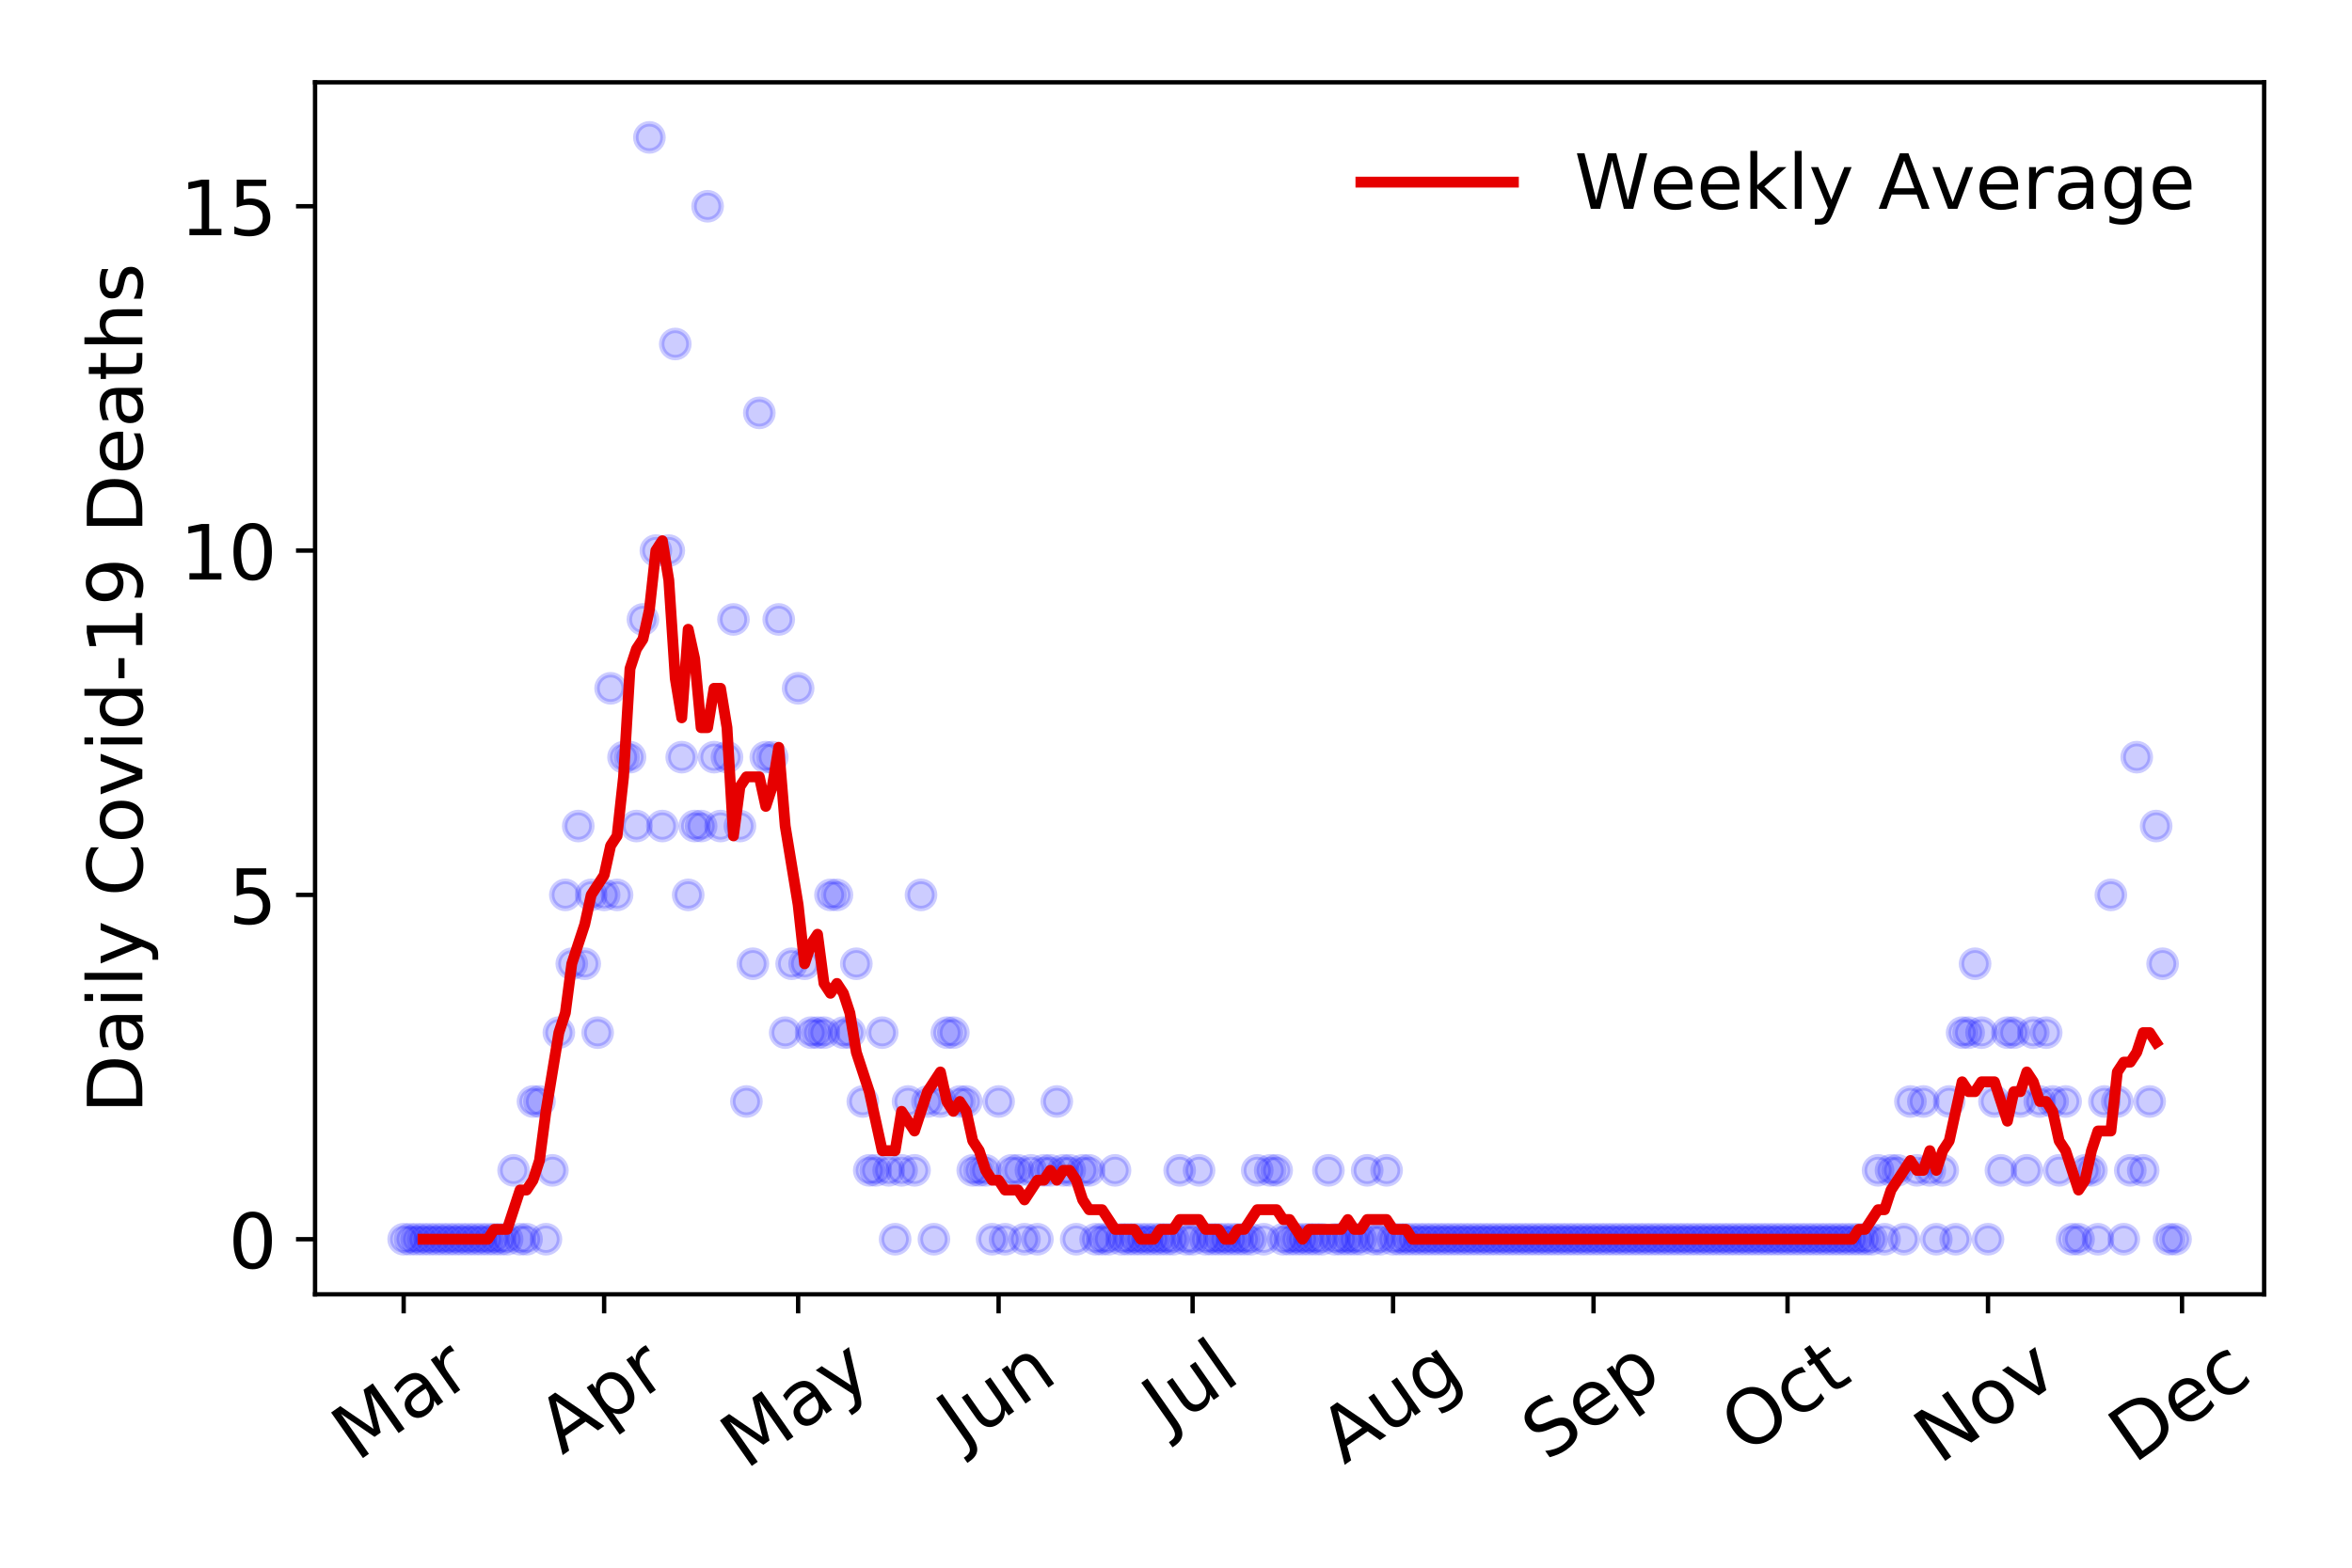 <?xml version="1.0" encoding="utf-8" standalone="no"?>
<!DOCTYPE svg PUBLIC "-//W3C//DTD SVG 1.1//EN"
  "http://www.w3.org/Graphics/SVG/1.1/DTD/svg11.dtd">
<!-- Created with matplotlib (https://matplotlib.org/) -->
<svg height="288pt" version="1.1" viewBox="0 0 432 288" width="432pt" xmlns="http://www.w3.org/2000/svg" xmlns:xlink="http://www.w3.org/1999/xlink">
 <defs>
  <style type="text/css">
*{stroke-linecap:butt;stroke-linejoin:round;}
  </style>
 </defs>
 <g id="figure_1">
  <g id="patch_1">
   <path d="M 0 288 
L 432 288 
L 432 0 
L 0 0 
z
" style="fill:#ffffff;"/>
  </g>
  <g id="axes_1">
   <g id="patch_2">
    <path d="M 57.87 237.778 
L 415.863 237.778 
L 415.863 15.12 
L 57.87 15.12 
z
" style="fill:#ffffff;"/>
   </g>
   <g id="matplotlib.axis_1">
    <g id="xtick_1">
     <g id="line2d_1">
      <defs>
       <path d="M 0 0 
L 0 3.5 
" id="m7b0836a46f" style="stroke:#000000;stroke-width:0.8;"/>
      </defs>
      <g>
       <use style="stroke:#000000;stroke-width:0.8;" x="74.142" xlink:href="#m7b0836a46f" y="237.778"/>
      </g>
     </g>
     <g id="text_1">
      <!-- Mar -->
      <defs>
       <path d="M 9.812 72.906 
L 24.516 72.906 
L 43.109 23.297 
L 61.812 72.906 
L 76.516 72.906 
L 76.516 0 
L 66.891 0 
L 66.891 64.016 
L 48.094 14.016 
L 38.188 14.016 
L 19.391 64.016 
L 19.391 0 
L 9.812 0 
z
" id="DejaVuSans-77"/>
       <path d="M 34.281 27.484 
Q 23.391 27.484 19.188 25 
Q 14.984 22.516 14.984 16.5 
Q 14.984 11.719 18.141 8.906 
Q 21.297 6.109 26.703 6.109 
Q 34.188 6.109 38.703 11.406 
Q 43.219 16.703 43.219 25.484 
L 43.219 27.484 
z
M 52.203 31.203 
L 52.203 0 
L 43.219 0 
L 43.219 8.297 
Q 40.141 3.328 35.547 0.953 
Q 30.953 -1.422 24.312 -1.422 
Q 15.922 -1.422 10.953 3.297 
Q 6 8.016 6 15.922 
Q 6 25.141 12.172 29.828 
Q 18.359 34.516 30.609 34.516 
L 43.219 34.516 
L 43.219 35.406 
Q 43.219 41.609 39.141 45 
Q 35.062 48.391 27.688 48.391 
Q 23 48.391 18.547 47.266 
Q 14.109 46.141 10.016 43.891 
L 10.016 52.203 
Q 14.938 54.109 19.578 55.047 
Q 24.219 56 28.609 56 
Q 40.484 56 46.344 49.844 
Q 52.203 43.703 52.203 31.203 
z
" id="DejaVuSans-97"/>
       <path d="M 41.109 46.297 
Q 39.594 47.172 37.812 47.578 
Q 36.031 48 33.891 48 
Q 26.266 48 22.188 43.047 
Q 18.109 38.094 18.109 28.812 
L 18.109 0 
L 9.078 0 
L 9.078 54.688 
L 18.109 54.688 
L 18.109 46.188 
Q 20.953 51.172 25.484 53.578 
Q 30.031 56 36.531 56 
Q 37.453 56 38.578 55.875 
Q 39.703 55.766 41.062 55.516 
z
" id="DejaVuSans-114"/>
      </defs>
      <g transform="translate(65.54 268.643)rotate(-35)scale(0.14 -0.14)">
       <use xlink:href="#DejaVuSans-77"/>
       <use x="86.279" xlink:href="#DejaVuSans-97"/>
       <use x="147.559" xlink:href="#DejaVuSans-114"/>
      </g>
     </g>
    </g>
    <g id="xtick_2">
     <g id="line2d_2">
      <g>
       <use style="stroke:#000000;stroke-width:0.8;" x="110.963" xlink:href="#m7b0836a46f" y="237.778"/>
      </g>
     </g>
     <g id="text_2">
      <!-- Apr -->
      <defs>
       <path d="M 34.188 63.188 
L 20.797 26.906 
L 47.609 26.906 
z
M 28.609 72.906 
L 39.797 72.906 
L 67.578 0 
L 57.328 0 
L 50.688 18.703 
L 17.828 18.703 
L 11.188 0 
L 0.781 0 
z
" id="DejaVuSans-65"/>
       <path d="M 18.109 8.203 
L 18.109 -20.797 
L 9.078 -20.797 
L 9.078 54.688 
L 18.109 54.688 
L 18.109 46.391 
Q 20.953 51.266 25.266 53.625 
Q 29.594 56 35.594 56 
Q 45.562 56 51.781 48.094 
Q 58.016 40.188 58.016 27.297 
Q 58.016 14.406 51.781 6.484 
Q 45.562 -1.422 35.594 -1.422 
Q 29.594 -1.422 25.266 0.953 
Q 20.953 3.328 18.109 8.203 
z
M 48.688 27.297 
Q 48.688 37.203 44.609 42.844 
Q 40.531 48.484 33.406 48.484 
Q 26.266 48.484 22.188 42.844 
Q 18.109 37.203 18.109 27.297 
Q 18.109 17.391 22.188 11.75 
Q 26.266 6.109 33.406 6.109 
Q 40.531 6.109 44.609 11.75 
Q 48.688 17.391 48.688 27.297 
z
" id="DejaVuSans-112"/>
      </defs>
      <g transform="translate(103.259 267.384)rotate(-35)scale(0.14 -0.14)">
       <use xlink:href="#DejaVuSans-65"/>
       <use x="68.408" xlink:href="#DejaVuSans-112"/>
       <use x="131.885" xlink:href="#DejaVuSans-114"/>
      </g>
     </g>
    </g>
    <g id="xtick_3">
     <g id="line2d_3">
      <g>
       <use style="stroke:#000000;stroke-width:0.8;" x="146.596" xlink:href="#m7b0836a46f" y="237.778"/>
      </g>
     </g>
     <g id="text_3">
      <!-- May -->
      <defs>
       <path d="M 32.172 -5.078 
Q 28.375 -14.844 24.75 -17.812 
Q 21.141 -20.797 15.094 -20.797 
L 7.906 -20.797 
L 7.906 -13.281 
L 13.188 -13.281 
Q 16.891 -13.281 18.938 -11.516 
Q 21 -9.766 23.484 -3.219 
L 25.094 0.875 
L 2.984 54.688 
L 12.5 54.688 
L 29.594 11.922 
L 46.688 54.688 
L 56.203 54.688 
z
" id="DejaVuSans-121"/>
      </defs>
      <g transform="translate(136.957 270.094)rotate(-35)scale(0.14 -0.14)">
       <use xlink:href="#DejaVuSans-77"/>
       <use x="86.279" xlink:href="#DejaVuSans-97"/>
       <use x="147.559" xlink:href="#DejaVuSans-121"/>
      </g>
     </g>
    </g>
    <g id="xtick_4">
     <g id="line2d_4">
      <g>
       <use style="stroke:#000000;stroke-width:0.8;" x="183.417" xlink:href="#m7b0836a46f" y="237.778"/>
      </g>
     </g>
     <g id="text_4">
      <!-- Jun -->
      <defs>
       <path d="M 9.812 72.906 
L 19.672 72.906 
L 19.672 5.078 
Q 19.672 -8.109 14.672 -14.062 
Q 9.672 -20.016 -1.422 -20.016 
L -5.172 -20.016 
L -5.172 -11.719 
L -2.094 -11.719 
Q 4.438 -11.719 7.125 -8.047 
Q 9.812 -4.391 9.812 5.078 
z
" id="DejaVuSans-74"/>
       <path d="M 8.5 21.578 
L 8.5 54.688 
L 17.484 54.688 
L 17.484 21.922 
Q 17.484 14.156 20.5 10.266 
Q 23.531 6.391 29.594 6.391 
Q 36.859 6.391 41.078 11.031 
Q 45.312 15.672 45.312 23.688 
L 45.312 54.688 
L 54.297 54.688 
L 54.297 0 
L 45.312 0 
L 45.312 8.406 
Q 42.047 3.422 37.719 1 
Q 33.406 -1.422 27.688 -1.422 
Q 18.266 -1.422 13.375 4.438 
Q 8.5 10.297 8.5 21.578 
z
M 31.109 56 
z
" id="DejaVuSans-117"/>
       <path d="M 54.891 33.016 
L 54.891 0 
L 45.906 0 
L 45.906 32.719 
Q 45.906 40.484 42.875 44.328 
Q 39.844 48.188 33.797 48.188 
Q 26.516 48.188 22.312 43.547 
Q 18.109 38.922 18.109 30.906 
L 18.109 0 
L 9.078 0 
L 9.078 54.688 
L 18.109 54.688 
L 18.109 46.188 
Q 21.344 51.125 25.703 53.562 
Q 30.078 56 35.797 56 
Q 45.219 56 50.047 50.172 
Q 54.891 44.344 54.891 33.016 
z
" id="DejaVuSans-110"/>
      </defs>
      <g transform="translate(176.673 266.039)rotate(-35)scale(0.14 -0.14)">
       <use xlink:href="#DejaVuSans-74"/>
       <use x="29.492" xlink:href="#DejaVuSans-117"/>
       <use x="92.871" xlink:href="#DejaVuSans-110"/>
      </g>
     </g>
    </g>
    <g id="xtick_5">
     <g id="line2d_5">
      <g>
       <use style="stroke:#000000;stroke-width:0.8;" x="219.05" xlink:href="#m7b0836a46f" y="237.778"/>
      </g>
     </g>
     <g id="text_5">
      <!-- Jul -->
      <defs>
       <path d="M 9.422 75.984 
L 18.406 75.984 
L 18.406 0 
L 9.422 0 
z
" id="DejaVuSans-108"/>
      </defs>
      <g transform="translate(214.347 263.181)rotate(-35)scale(0.14 -0.14)">
       <use xlink:href="#DejaVuSans-74"/>
       <use x="29.492" xlink:href="#DejaVuSans-117"/>
       <use x="92.871" xlink:href="#DejaVuSans-108"/>
      </g>
     </g>
    </g>
    <g id="xtick_6">
     <g id="line2d_6">
      <g>
       <use style="stroke:#000000;stroke-width:0.8;" x="255.871" xlink:href="#m7b0836a46f" y="237.778"/>
      </g>
     </g>
     <g id="text_6">
      <!-- Aug -->
      <defs>
       <path d="M 45.406 27.984 
Q 45.406 37.75 41.375 43.109 
Q 37.359 48.484 30.078 48.484 
Q 22.859 48.484 18.828 43.109 
Q 14.797 37.75 14.797 27.984 
Q 14.797 18.266 18.828 12.891 
Q 22.859 7.516 30.078 7.516 
Q 37.359 7.516 41.375 12.891 
Q 45.406 18.266 45.406 27.984 
z
M 54.391 6.781 
Q 54.391 -7.172 48.188 -13.984 
Q 42 -20.797 29.203 -20.797 
Q 24.469 -20.797 20.266 -20.094 
Q 16.062 -19.391 12.109 -17.922 
L 12.109 -9.188 
Q 16.062 -11.328 19.922 -12.344 
Q 23.781 -13.375 27.781 -13.375 
Q 36.625 -13.375 41.016 -8.766 
Q 45.406 -4.156 45.406 5.172 
L 45.406 9.625 
Q 42.625 4.781 38.281 2.391 
Q 33.938 0 27.875 0 
Q 17.828 0 11.672 7.656 
Q 5.516 15.328 5.516 27.984 
Q 5.516 40.672 11.672 48.328 
Q 17.828 56 27.875 56 
Q 33.938 56 38.281 53.609 
Q 42.625 51.219 45.406 46.391 
L 45.406 54.688 
L 54.391 54.688 
z
" id="DejaVuSans-103"/>
      </defs>
      <g transform="translate(246.89 269.172)rotate(-35)scale(0.14 -0.14)">
       <use xlink:href="#DejaVuSans-65"/>
       <use x="68.408" xlink:href="#DejaVuSans-117"/>
       <use x="131.787" xlink:href="#DejaVuSans-103"/>
      </g>
     </g>
    </g>
    <g id="xtick_7">
     <g id="line2d_7">
      <g>
       <use style="stroke:#000000;stroke-width:0.8;" x="292.691" xlink:href="#m7b0836a46f" y="237.778"/>
      </g>
     </g>
     <g id="text_7">
      <!-- Sep -->
      <defs>
       <path d="M 53.516 70.516 
L 53.516 60.891 
Q 47.906 63.578 42.922 64.891 
Q 37.938 66.219 33.297 66.219 
Q 25.25 66.219 20.875 63.094 
Q 16.5 59.969 16.5 54.203 
Q 16.5 49.359 19.406 46.891 
Q 22.312 44.438 30.422 42.922 
L 36.375 41.703 
Q 47.406 39.594 52.656 34.297 
Q 57.906 29 57.906 20.125 
Q 57.906 9.516 50.797 4.047 
Q 43.703 -1.422 29.984 -1.422 
Q 24.812 -1.422 18.969 -0.25 
Q 13.141 0.922 6.891 3.219 
L 6.891 13.375 
Q 12.891 10.016 18.656 8.297 
Q 24.422 6.594 29.984 6.594 
Q 38.422 6.594 43.016 9.906 
Q 47.609 13.234 47.609 19.391 
Q 47.609 24.75 44.312 27.781 
Q 41.016 30.812 33.5 32.328 
L 27.484 33.5 
Q 16.453 35.688 11.516 40.375 
Q 6.594 45.062 6.594 53.422 
Q 6.594 63.094 13.406 68.656 
Q 20.219 74.219 32.172 74.219 
Q 37.312 74.219 42.625 73.281 
Q 47.953 72.359 53.516 70.516 
z
" id="DejaVuSans-83"/>
       <path d="M 56.203 29.594 
L 56.203 25.203 
L 14.891 25.203 
Q 15.484 15.922 20.484 11.062 
Q 25.484 6.203 34.422 6.203 
Q 39.594 6.203 44.453 7.469 
Q 49.312 8.734 54.109 11.281 
L 54.109 2.781 
Q 49.266 0.734 44.188 -0.344 
Q 39.109 -1.422 33.891 -1.422 
Q 20.797 -1.422 13.156 6.188 
Q 5.516 13.812 5.516 26.812 
Q 5.516 40.234 12.766 48.109 
Q 20.016 56 32.328 56 
Q 43.359 56 49.781 48.891 
Q 56.203 41.797 56.203 29.594 
z
M 47.219 32.234 
Q 47.125 39.594 43.094 43.984 
Q 39.062 48.391 32.422 48.391 
Q 24.906 48.391 20.391 44.141 
Q 15.875 39.891 15.188 32.172 
z
" id="DejaVuSans-101"/>
      </defs>
      <g transform="translate(284.098 268.629)rotate(-35)scale(0.14 -0.14)">
       <use xlink:href="#DejaVuSans-83"/>
       <use x="63.477" xlink:href="#DejaVuSans-101"/>
       <use x="125" xlink:href="#DejaVuSans-112"/>
      </g>
     </g>
    </g>
    <g id="xtick_8">
     <g id="line2d_8">
      <g>
       <use style="stroke:#000000;stroke-width:0.8;" x="328.324" xlink:href="#m7b0836a46f" y="237.778"/>
      </g>
     </g>
     <g id="text_8">
      <!-- Oct -->
      <defs>
       <path d="M 39.406 66.219 
Q 28.656 66.219 22.328 58.203 
Q 16.016 50.203 16.016 36.375 
Q 16.016 22.609 22.328 14.594 
Q 28.656 6.594 39.406 6.594 
Q 50.141 6.594 56.422 14.594 
Q 62.703 22.609 62.703 36.375 
Q 62.703 50.203 56.422 58.203 
Q 50.141 66.219 39.406 66.219 
z
M 39.406 74.219 
Q 54.734 74.219 63.906 63.938 
Q 73.094 53.656 73.094 36.375 
Q 73.094 19.141 63.906 8.859 
Q 54.734 -1.422 39.406 -1.422 
Q 24.031 -1.422 14.812 8.828 
Q 5.609 19.094 5.609 36.375 
Q 5.609 53.656 14.812 63.938 
Q 24.031 74.219 39.406 74.219 
z
" id="DejaVuSans-79"/>
       <path d="M 48.781 52.594 
L 48.781 44.188 
Q 44.969 46.297 41.141 47.344 
Q 37.312 48.391 33.406 48.391 
Q 24.656 48.391 19.812 42.844 
Q 14.984 37.312 14.984 27.297 
Q 14.984 17.281 19.812 11.734 
Q 24.656 6.203 33.406 6.203 
Q 37.312 6.203 41.141 7.25 
Q 44.969 8.297 48.781 10.406 
L 48.781 2.094 
Q 45.016 0.344 40.984 -0.531 
Q 36.969 -1.422 32.422 -1.422 
Q 20.062 -1.422 12.781 6.344 
Q 5.516 14.109 5.516 27.297 
Q 5.516 40.672 12.859 48.328 
Q 20.219 56 33.016 56 
Q 37.156 56 41.109 55.141 
Q 45.062 54.297 48.781 52.594 
z
" id="DejaVuSans-99"/>
       <path d="M 18.312 70.219 
L 18.312 54.688 
L 36.812 54.688 
L 36.812 47.703 
L 18.312 47.703 
L 18.312 18.016 
Q 18.312 11.328 20.141 9.422 
Q 21.969 7.516 27.594 7.516 
L 36.812 7.516 
L 36.812 0 
L 27.594 0 
Q 17.188 0 13.234 3.875 
Q 9.281 7.766 9.281 18.016 
L 9.281 47.703 
L 2.688 47.703 
L 2.688 54.688 
L 9.281 54.688 
L 9.281 70.219 
z
" id="DejaVuSans-116"/>
      </defs>
      <g transform="translate(320.625 267.377)rotate(-35)scale(0.14 -0.14)">
       <use xlink:href="#DejaVuSans-79"/>
       <use x="78.711" xlink:href="#DejaVuSans-99"/>
       <use x="133.691" xlink:href="#DejaVuSans-116"/>
      </g>
     </g>
    </g>
    <g id="xtick_9">
     <g id="line2d_9">
      <g>
       <use style="stroke:#000000;stroke-width:0.8;" x="365.145" xlink:href="#m7b0836a46f" y="237.778"/>
      </g>
     </g>
     <g id="text_9">
      <!-- Nov -->
      <defs>
       <path d="M 9.812 72.906 
L 23.094 72.906 
L 55.422 11.922 
L 55.422 72.906 
L 64.984 72.906 
L 64.984 0 
L 51.703 0 
L 19.391 60.984 
L 19.391 0 
L 9.812 0 
z
" id="DejaVuSans-78"/>
       <path d="M 30.609 48.391 
Q 23.391 48.391 19.188 42.75 
Q 14.984 37.109 14.984 27.297 
Q 14.984 17.484 19.156 11.844 
Q 23.344 6.203 30.609 6.203 
Q 37.797 6.203 41.984 11.859 
Q 46.188 17.531 46.188 27.297 
Q 46.188 37.016 41.984 42.703 
Q 37.797 48.391 30.609 48.391 
z
M 30.609 56 
Q 42.328 56 49.016 48.375 
Q 55.719 40.766 55.719 27.297 
Q 55.719 13.875 49.016 6.219 
Q 42.328 -1.422 30.609 -1.422 
Q 18.844 -1.422 12.172 6.219 
Q 5.516 13.875 5.516 27.297 
Q 5.516 40.766 12.172 48.375 
Q 18.844 56 30.609 56 
z
" id="DejaVuSans-111"/>
       <path d="M 2.984 54.688 
L 12.5 54.688 
L 29.594 8.797 
L 46.688 54.688 
L 56.203 54.688 
L 35.688 0 
L 23.484 0 
z
" id="DejaVuSans-118"/>
      </defs>
      <g transform="translate(356.169 269.166)rotate(-35)scale(0.14 -0.14)">
       <use xlink:href="#DejaVuSans-78"/>
       <use x="74.805" xlink:href="#DejaVuSans-111"/>
       <use x="135.986" xlink:href="#DejaVuSans-118"/>
      </g>
     </g>
    </g>
    <g id="xtick_10">
     <g id="line2d_10">
      <g>
       <use style="stroke:#000000;stroke-width:0.8;" x="400.778" xlink:href="#m7b0836a46f" y="237.778"/>
      </g>
     </g>
     <g id="text_10">
      <!-- Dec -->
      <defs>
       <path d="M 19.672 64.797 
L 19.672 8.109 
L 31.594 8.109 
Q 46.688 8.109 53.688 14.938 
Q 60.688 21.781 60.688 36.531 
Q 60.688 51.172 53.688 57.984 
Q 46.688 64.797 31.594 64.797 
z
M 9.812 72.906 
L 30.078 72.906 
Q 51.266 72.906 61.172 64.094 
Q 71.094 55.281 71.094 36.531 
Q 71.094 17.672 61.125 8.828 
Q 51.172 0 30.078 0 
L 9.812 0 
z
" id="DejaVuSans-68"/>
      </defs>
      <g transform="translate(391.897 269.032)rotate(-35)scale(0.14 -0.14)">
       <use xlink:href="#DejaVuSans-68"/>
       <use x="77.002" xlink:href="#DejaVuSans-101"/>
       <use x="138.525" xlink:href="#DejaVuSans-99"/>
      </g>
     </g>
    </g>
   </g>
   <g id="matplotlib.axis_2">
    <g id="ytick_1">
     <g id="line2d_11">
      <defs>
       <path d="M 0 0 
L -3.5 0 
" id="m1060756bd2" style="stroke:#000000;stroke-width:0.8;"/>
      </defs>
      <g>
       <use style="stroke:#000000;stroke-width:0.8;" x="57.87" xlink:href="#m1060756bd2" y="227.657"/>
      </g>
     </g>
     <g id="text_11">
      <!-- 0 -->
      <defs>
       <path d="M 31.781 66.406 
Q 24.172 66.406 20.328 58.906 
Q 16.5 51.422 16.5 36.375 
Q 16.5 21.391 20.328 13.891 
Q 24.172 6.391 31.781 6.391 
Q 39.453 6.391 43.281 13.891 
Q 47.125 21.391 47.125 36.375 
Q 47.125 51.422 43.281 58.906 
Q 39.453 66.406 31.781 66.406 
z
M 31.781 74.219 
Q 44.047 74.219 50.516 64.516 
Q 56.984 54.828 56.984 36.375 
Q 56.984 17.969 50.516 8.266 
Q 44.047 -1.422 31.781 -1.422 
Q 19.531 -1.422 13.062 8.266 
Q 6.594 17.969 6.594 36.375 
Q 6.594 54.828 13.062 64.516 
Q 19.531 74.219 31.781 74.219 
z
" id="DejaVuSans-48"/>
      </defs>
      <g transform="translate(41.962 232.976)scale(0.14 -0.14)">
       <use xlink:href="#DejaVuSans-48"/>
      </g>
     </g>
    </g>
    <g id="ytick_2">
     <g id="line2d_12">
      <g>
       <use style="stroke:#000000;stroke-width:0.8;" x="57.87" xlink:href="#m1060756bd2" y="164.402"/>
      </g>
     </g>
     <g id="text_12">
      <!-- 5 -->
      <defs>
       <path d="M 10.797 72.906 
L 49.516 72.906 
L 49.516 64.594 
L 19.828 64.594 
L 19.828 46.734 
Q 21.969 47.469 24.109 47.828 
Q 26.266 48.188 28.422 48.188 
Q 40.625 48.188 47.75 41.5 
Q 54.891 34.812 54.891 23.391 
Q 54.891 11.625 47.562 5.094 
Q 40.234 -1.422 26.906 -1.422 
Q 22.312 -1.422 17.547 -0.641 
Q 12.797 0.141 7.719 1.703 
L 7.719 11.625 
Q 12.109 9.234 16.797 8.062 
Q 21.484 6.891 26.703 6.891 
Q 35.156 6.891 40.078 11.328 
Q 45.016 15.766 45.016 23.391 
Q 45.016 31 40.078 35.438 
Q 35.156 39.891 26.703 39.891 
Q 22.75 39.891 18.812 39.016 
Q 14.891 38.141 10.797 36.281 
z
" id="DejaVuSans-53"/>
      </defs>
      <g transform="translate(41.962 169.721)scale(0.14 -0.14)">
       <use xlink:href="#DejaVuSans-53"/>
      </g>
     </g>
    </g>
    <g id="ytick_3">
     <g id="line2d_13">
      <g>
       <use style="stroke:#000000;stroke-width:0.8;" x="57.87" xlink:href="#m1060756bd2" y="101.147"/>
      </g>
     </g>
     <g id="text_13">
      <!-- 10 -->
      <defs>
       <path d="M 12.406 8.297 
L 28.516 8.297 
L 28.516 63.922 
L 10.984 60.406 
L 10.984 69.391 
L 28.422 72.906 
L 38.281 72.906 
L 38.281 8.297 
L 54.391 8.297 
L 54.391 0 
L 12.406 0 
z
" id="DejaVuSans-49"/>
      </defs>
      <g transform="translate(33.055 106.466)scale(0.14 -0.14)">
       <use xlink:href="#DejaVuSans-49"/>
       <use x="63.623" xlink:href="#DejaVuSans-48"/>
      </g>
     </g>
    </g>
    <g id="ytick_4">
     <g id="line2d_14">
      <g>
       <use style="stroke:#000000;stroke-width:0.8;" x="57.87" xlink:href="#m1060756bd2" y="37.892"/>
      </g>
     </g>
     <g id="text_14">
      <!-- 15 -->
      <g transform="translate(33.055 43.211)scale(0.14 -0.14)">
       <use xlink:href="#DejaVuSans-49"/>
       <use x="63.623" xlink:href="#DejaVuSans-53"/>
      </g>
     </g>
    </g>
    <g id="text_15">
     <!-- Daily Covid-19 Deaths -->
     <defs>
      <path d="M 9.422 54.688 
L 18.406 54.688 
L 18.406 0 
L 9.422 0 
z
M 9.422 75.984 
L 18.406 75.984 
L 18.406 64.594 
L 9.422 64.594 
z
" id="DejaVuSans-105"/>
      <path id="DejaVuSans-32"/>
      <path d="M 64.406 67.281 
L 64.406 56.891 
Q 59.422 61.531 53.781 63.812 
Q 48.141 66.109 41.797 66.109 
Q 29.297 66.109 22.656 58.469 
Q 16.016 50.828 16.016 36.375 
Q 16.016 21.969 22.656 14.328 
Q 29.297 6.688 41.797 6.688 
Q 48.141 6.688 53.781 8.984 
Q 59.422 11.281 64.406 15.922 
L 64.406 5.609 
Q 59.234 2.094 53.438 0.328 
Q 47.656 -1.422 41.219 -1.422 
Q 24.656 -1.422 15.125 8.703 
Q 5.609 18.844 5.609 36.375 
Q 5.609 53.953 15.125 64.078 
Q 24.656 74.219 41.219 74.219 
Q 47.75 74.219 53.531 72.484 
Q 59.328 70.75 64.406 67.281 
z
" id="DejaVuSans-67"/>
      <path d="M 45.406 46.391 
L 45.406 75.984 
L 54.391 75.984 
L 54.391 0 
L 45.406 0 
L 45.406 8.203 
Q 42.578 3.328 38.25 0.953 
Q 33.938 -1.422 27.875 -1.422 
Q 17.969 -1.422 11.734 6.484 
Q 5.516 14.406 5.516 27.297 
Q 5.516 40.188 11.734 48.094 
Q 17.969 56 27.875 56 
Q 33.938 56 38.25 53.625 
Q 42.578 51.266 45.406 46.391 
z
M 14.797 27.297 
Q 14.797 17.391 18.875 11.75 
Q 22.953 6.109 30.078 6.109 
Q 37.203 6.109 41.297 11.75 
Q 45.406 17.391 45.406 27.297 
Q 45.406 37.203 41.297 42.844 
Q 37.203 48.484 30.078 48.484 
Q 22.953 48.484 18.875 42.844 
Q 14.797 37.203 14.797 27.297 
z
" id="DejaVuSans-100"/>
      <path d="M 4.891 31.391 
L 31.203 31.391 
L 31.203 23.391 
L 4.891 23.391 
z
" id="DejaVuSans-45"/>
      <path d="M 10.984 1.516 
L 10.984 10.5 
Q 14.703 8.734 18.5 7.812 
Q 22.312 6.891 25.984 6.891 
Q 35.75 6.891 40.891 13.453 
Q 46.047 20.016 46.781 33.406 
Q 43.953 29.203 39.594 26.953 
Q 35.25 24.703 29.984 24.703 
Q 19.047 24.703 12.672 31.312 
Q 6.297 37.938 6.297 49.422 
Q 6.297 60.641 12.938 67.422 
Q 19.578 74.219 30.609 74.219 
Q 43.266 74.219 49.922 64.516 
Q 56.594 54.828 56.594 36.375 
Q 56.594 19.141 48.406 8.859 
Q 40.234 -1.422 26.422 -1.422 
Q 22.703 -1.422 18.891 -0.688 
Q 15.094 0.047 10.984 1.516 
z
M 30.609 32.422 
Q 37.25 32.422 41.125 36.953 
Q 45.016 41.5 45.016 49.422 
Q 45.016 57.281 41.125 61.844 
Q 37.25 66.406 30.609 66.406 
Q 23.969 66.406 20.094 61.844 
Q 16.219 57.281 16.219 49.422 
Q 16.219 41.5 20.094 36.953 
Q 23.969 32.422 30.609 32.422 
z
" id="DejaVuSans-57"/>
      <path d="M 54.891 33.016 
L 54.891 0 
L 45.906 0 
L 45.906 32.719 
Q 45.906 40.484 42.875 44.328 
Q 39.844 48.188 33.797 48.188 
Q 26.516 48.188 22.312 43.547 
Q 18.109 38.922 18.109 30.906 
L 18.109 0 
L 9.078 0 
L 9.078 75.984 
L 18.109 75.984 
L 18.109 46.188 
Q 21.344 51.125 25.703 53.562 
Q 30.078 56 35.797 56 
Q 45.219 56 50.047 50.172 
Q 54.891 44.344 54.891 33.016 
z
" id="DejaVuSans-104"/>
      <path d="M 44.281 53.078 
L 44.281 44.578 
Q 40.484 46.531 36.375 47.5 
Q 32.281 48.484 27.875 48.484 
Q 21.188 48.484 17.844 46.438 
Q 14.5 44.391 14.5 40.281 
Q 14.5 37.156 16.891 35.375 
Q 19.281 33.594 26.516 31.984 
L 29.594 31.297 
Q 39.156 29.25 43.188 25.516 
Q 47.219 21.781 47.219 15.094 
Q 47.219 7.469 41.188 3.016 
Q 35.156 -1.422 24.609 -1.422 
Q 20.219 -1.422 15.453 -0.562 
Q 10.688 0.297 5.422 2 
L 5.422 11.281 
Q 10.406 8.688 15.234 7.391 
Q 20.062 6.109 24.812 6.109 
Q 31.156 6.109 34.562 8.281 
Q 37.984 10.453 37.984 14.406 
Q 37.984 18.062 35.516 20.016 
Q 33.062 21.969 24.703 23.781 
L 21.578 24.516 
Q 13.234 26.266 9.516 29.906 
Q 5.812 33.547 5.812 39.891 
Q 5.812 47.609 11.281 51.797 
Q 16.75 56 26.812 56 
Q 31.781 56 36.172 55.266 
Q 40.578 54.547 44.281 53.078 
z
" id="DejaVuSans-115"/>
     </defs>
     <g transform="translate(26.143 204.56)rotate(-90)scale(0.14 -0.14)">
      <use xlink:href="#DejaVuSans-68"/>
      <use x="77.002" xlink:href="#DejaVuSans-97"/>
      <use x="138.281" xlink:href="#DejaVuSans-105"/>
      <use x="166.064" xlink:href="#DejaVuSans-108"/>
      <use x="193.848" xlink:href="#DejaVuSans-121"/>
      <use x="253.027" xlink:href="#DejaVuSans-32"/>
      <use x="284.814" xlink:href="#DejaVuSans-67"/>
      <use x="354.639" xlink:href="#DejaVuSans-111"/>
      <use x="415.82" xlink:href="#DejaVuSans-118"/>
      <use x="475" xlink:href="#DejaVuSans-105"/>
      <use x="502.783" xlink:href="#DejaVuSans-100"/>
      <use x="566.26" xlink:href="#DejaVuSans-45"/>
      <use x="602.344" xlink:href="#DejaVuSans-49"/>
      <use x="665.967" xlink:href="#DejaVuSans-57"/>
      <use x="729.59" xlink:href="#DejaVuSans-32"/>
      <use x="761.377" xlink:href="#DejaVuSans-68"/>
      <use x="838.379" xlink:href="#DejaVuSans-101"/>
      <use x="899.902" xlink:href="#DejaVuSans-97"/>
      <use x="961.182" xlink:href="#DejaVuSans-116"/>
      <use x="1000.391" xlink:href="#DejaVuSans-104"/>
      <use x="1063.77" xlink:href="#DejaVuSans-115"/>
     </g>
    </g>
   </g>
   <g id="line2d_15">
    <defs>
     <path d="M 0 2.5 
C 0.663 2.5 1.299 2.237 1.768 1.768 
C 2.237 1.299 2.5 0.663 2.5 0 
C 2.5 -0.663 2.237 -1.299 1.768 -1.768 
C 1.299 -2.237 0.663 -2.5 0 -2.5 
C -0.663 -2.5 -1.299 -2.237 -1.768 -1.768 
C -2.237 -1.299 -2.5 -0.663 -2.5 0 
C -2.5 0.663 -2.237 1.299 -1.768 1.768 
C -1.299 2.237 -0.663 2.5 0 2.5 
z
" id="ma819d9d97b" style="stroke:#0000ff;stroke-opacity:0.2;"/>
    </defs>
    <g clip-path="url(#pc7973d86e6)">
     <use style="fill:#0000ff;fill-opacity:0.2;stroke:#0000ff;stroke-opacity:0.2;" x="74.142" xlink:href="#ma819d9d97b" y="227.657"/>
     <use style="fill:#0000ff;fill-opacity:0.2;stroke:#0000ff;stroke-opacity:0.2;" x="75.33" xlink:href="#ma819d9d97b" y="227.657"/>
     <use style="fill:#0000ff;fill-opacity:0.2;stroke:#0000ff;stroke-opacity:0.2;" x="76.518" xlink:href="#ma819d9d97b" y="227.657"/>
     <use style="fill:#0000ff;fill-opacity:0.2;stroke:#0000ff;stroke-opacity:0.2;" x="77.706" xlink:href="#ma819d9d97b" y="227.657"/>
     <use style="fill:#0000ff;fill-opacity:0.2;stroke:#0000ff;stroke-opacity:0.2;" x="78.893" xlink:href="#ma819d9d97b" y="227.657"/>
     <use style="fill:#0000ff;fill-opacity:0.2;stroke:#0000ff;stroke-opacity:0.2;" x="80.081" xlink:href="#ma819d9d97b" y="227.657"/>
     <use style="fill:#0000ff;fill-opacity:0.2;stroke:#0000ff;stroke-opacity:0.2;" x="81.269" xlink:href="#ma819d9d97b" y="227.657"/>
     <use style="fill:#0000ff;fill-opacity:0.2;stroke:#0000ff;stroke-opacity:0.2;" x="82.457" xlink:href="#ma819d9d97b" y="227.657"/>
     <use style="fill:#0000ff;fill-opacity:0.2;stroke:#0000ff;stroke-opacity:0.2;" x="83.645" xlink:href="#ma819d9d97b" y="227.657"/>
     <use style="fill:#0000ff;fill-opacity:0.2;stroke:#0000ff;stroke-opacity:0.2;" x="84.832" xlink:href="#ma819d9d97b" y="227.657"/>
     <use style="fill:#0000ff;fill-opacity:0.2;stroke:#0000ff;stroke-opacity:0.2;" x="86.02" xlink:href="#ma819d9d97b" y="227.657"/>
     <use style="fill:#0000ff;fill-opacity:0.2;stroke:#0000ff;stroke-opacity:0.2;" x="87.208" xlink:href="#ma819d9d97b" y="227.657"/>
     <use style="fill:#0000ff;fill-opacity:0.2;stroke:#0000ff;stroke-opacity:0.2;" x="88.396" xlink:href="#ma819d9d97b" y="227.657"/>
     <use style="fill:#0000ff;fill-opacity:0.2;stroke:#0000ff;stroke-opacity:0.2;" x="89.583" xlink:href="#ma819d9d97b" y="227.657"/>
     <use style="fill:#0000ff;fill-opacity:0.2;stroke:#0000ff;stroke-opacity:0.2;" x="90.771" xlink:href="#ma819d9d97b" y="227.657"/>
     <use style="fill:#0000ff;fill-opacity:0.2;stroke:#0000ff;stroke-opacity:0.2;" x="91.959" xlink:href="#ma819d9d97b" y="227.657"/>
     <use style="fill:#0000ff;fill-opacity:0.2;stroke:#0000ff;stroke-opacity:0.2;" x="93.147" xlink:href="#ma819d9d97b" y="227.657"/>
     <use style="fill:#0000ff;fill-opacity:0.2;stroke:#0000ff;stroke-opacity:0.2;" x="94.334" xlink:href="#ma819d9d97b" y="215.006"/>
     <use style="fill:#0000ff;fill-opacity:0.2;stroke:#0000ff;stroke-opacity:0.2;" x="95.522" xlink:href="#ma819d9d97b" y="227.657"/>
     <use style="fill:#0000ff;fill-opacity:0.2;stroke:#0000ff;stroke-opacity:0.2;" x="96.71" xlink:href="#ma819d9d97b" y="227.657"/>
     <use style="fill:#0000ff;fill-opacity:0.2;stroke:#0000ff;stroke-opacity:0.2;" x="97.898" xlink:href="#ma819d9d97b" y="202.355"/>
     <use style="fill:#0000ff;fill-opacity:0.2;stroke:#0000ff;stroke-opacity:0.2;" x="99.085" xlink:href="#ma819d9d97b" y="202.355"/>
     <use style="fill:#0000ff;fill-opacity:0.2;stroke:#0000ff;stroke-opacity:0.2;" x="100.273" xlink:href="#ma819d9d97b" y="227.657"/>
     <use style="fill:#0000ff;fill-opacity:0.2;stroke:#0000ff;stroke-opacity:0.2;" x="101.461" xlink:href="#ma819d9d97b" y="215.006"/>
     <use style="fill:#0000ff;fill-opacity:0.2;stroke:#0000ff;stroke-opacity:0.2;" x="102.649" xlink:href="#ma819d9d97b" y="189.704"/>
     <use style="fill:#0000ff;fill-opacity:0.2;stroke:#0000ff;stroke-opacity:0.2;" x="103.837" xlink:href="#ma819d9d97b" y="164.402"/>
     <use style="fill:#0000ff;fill-opacity:0.2;stroke:#0000ff;stroke-opacity:0.2;" x="105.024" xlink:href="#ma819d9d97b" y="177.053"/>
     <use style="fill:#0000ff;fill-opacity:0.2;stroke:#0000ff;stroke-opacity:0.2;" x="106.212" xlink:href="#ma819d9d97b" y="151.751"/>
     <use style="fill:#0000ff;fill-opacity:0.2;stroke:#0000ff;stroke-opacity:0.2;" x="107.4" xlink:href="#ma819d9d97b" y="177.053"/>
     <use style="fill:#0000ff;fill-opacity:0.2;stroke:#0000ff;stroke-opacity:0.2;" x="108.588" xlink:href="#ma819d9d97b" y="164.402"/>
     <use style="fill:#0000ff;fill-opacity:0.2;stroke:#0000ff;stroke-opacity:0.2;" x="109.775" xlink:href="#ma819d9d97b" y="189.704"/>
     <use style="fill:#0000ff;fill-opacity:0.2;stroke:#0000ff;stroke-opacity:0.2;" x="110.963" xlink:href="#ma819d9d97b" y="164.402"/>
     <use style="fill:#0000ff;fill-opacity:0.2;stroke:#0000ff;stroke-opacity:0.2;" x="112.151" xlink:href="#ma819d9d97b" y="126.449"/>
     <use style="fill:#0000ff;fill-opacity:0.2;stroke:#0000ff;stroke-opacity:0.2;" x="113.339" xlink:href="#ma819d9d97b" y="164.402"/>
     <use style="fill:#0000ff;fill-opacity:0.2;stroke:#0000ff;stroke-opacity:0.2;" x="114.526" xlink:href="#ma819d9d97b" y="139.1"/>
     <use style="fill:#0000ff;fill-opacity:0.2;stroke:#0000ff;stroke-opacity:0.2;" x="115.714" xlink:href="#ma819d9d97b" y="139.1"/>
     <use style="fill:#0000ff;fill-opacity:0.2;stroke:#0000ff;stroke-opacity:0.2;" x="116.902" xlink:href="#ma819d9d97b" y="151.751"/>
     <use style="fill:#0000ff;fill-opacity:0.2;stroke:#0000ff;stroke-opacity:0.2;" x="118.09" xlink:href="#ma819d9d97b" y="113.798"/>
     <use style="fill:#0000ff;fill-opacity:0.2;stroke:#0000ff;stroke-opacity:0.2;" x="119.277" xlink:href="#ma819d9d97b" y="25.241"/>
     <use style="fill:#0000ff;fill-opacity:0.2;stroke:#0000ff;stroke-opacity:0.2;" x="120.465" xlink:href="#ma819d9d97b" y="101.147"/>
     <use style="fill:#0000ff;fill-opacity:0.2;stroke:#0000ff;stroke-opacity:0.2;" x="121.653" xlink:href="#ma819d9d97b" y="151.751"/>
     <use style="fill:#0000ff;fill-opacity:0.2;stroke:#0000ff;stroke-opacity:0.2;" x="122.841" xlink:href="#ma819d9d97b" y="101.147"/>
     <use style="fill:#0000ff;fill-opacity:0.2;stroke:#0000ff;stroke-opacity:0.2;" x="124.029" xlink:href="#ma819d9d97b" y="63.194"/>
     <use style="fill:#0000ff;fill-opacity:0.2;stroke:#0000ff;stroke-opacity:0.2;" x="125.216" xlink:href="#ma819d9d97b" y="139.1"/>
     <use style="fill:#0000ff;fill-opacity:0.2;stroke:#0000ff;stroke-opacity:0.2;" x="126.404" xlink:href="#ma819d9d97b" y="164.402"/>
     <use style="fill:#0000ff;fill-opacity:0.2;stroke:#0000ff;stroke-opacity:0.2;" x="127.592" xlink:href="#ma819d9d97b" y="151.751"/>
     <use style="fill:#0000ff;fill-opacity:0.2;stroke:#0000ff;stroke-opacity:0.2;" x="128.78" xlink:href="#ma819d9d97b" y="151.751"/>
     <use style="fill:#0000ff;fill-opacity:0.2;stroke:#0000ff;stroke-opacity:0.2;" x="129.967" xlink:href="#ma819d9d97b" y="37.892"/>
     <use style="fill:#0000ff;fill-opacity:0.2;stroke:#0000ff;stroke-opacity:0.2;" x="131.155" xlink:href="#ma819d9d97b" y="139.1"/>
     <use style="fill:#0000ff;fill-opacity:0.2;stroke:#0000ff;stroke-opacity:0.2;" x="132.343" xlink:href="#ma819d9d97b" y="151.751"/>
     <use style="fill:#0000ff;fill-opacity:0.2;stroke:#0000ff;stroke-opacity:0.2;" x="133.531" xlink:href="#ma819d9d97b" y="139.1"/>
     <use style="fill:#0000ff;fill-opacity:0.2;stroke:#0000ff;stroke-opacity:0.2;" x="134.718" xlink:href="#ma819d9d97b" y="113.798"/>
     <use style="fill:#0000ff;fill-opacity:0.2;stroke:#0000ff;stroke-opacity:0.2;" x="135.906" xlink:href="#ma819d9d97b" y="151.751"/>
     <use style="fill:#0000ff;fill-opacity:0.2;stroke:#0000ff;stroke-opacity:0.2;" x="137.094" xlink:href="#ma819d9d97b" y="202.355"/>
     <use style="fill:#0000ff;fill-opacity:0.2;stroke:#0000ff;stroke-opacity:0.2;" x="138.282" xlink:href="#ma819d9d97b" y="177.053"/>
     <use style="fill:#0000ff;fill-opacity:0.2;stroke:#0000ff;stroke-opacity:0.2;" x="139.47" xlink:href="#ma819d9d97b" y="75.845"/>
     <use style="fill:#0000ff;fill-opacity:0.2;stroke:#0000ff;stroke-opacity:0.2;" x="140.657" xlink:href="#ma819d9d97b" y="139.1"/>
     <use style="fill:#0000ff;fill-opacity:0.2;stroke:#0000ff;stroke-opacity:0.2;" x="141.845" xlink:href="#ma819d9d97b" y="139.1"/>
     <use style="fill:#0000ff;fill-opacity:0.2;stroke:#0000ff;stroke-opacity:0.2;" x="143.033" xlink:href="#ma819d9d97b" y="113.798"/>
     <use style="fill:#0000ff;fill-opacity:0.2;stroke:#0000ff;stroke-opacity:0.2;" x="144.221" xlink:href="#ma819d9d97b" y="189.704"/>
     <use style="fill:#0000ff;fill-opacity:0.2;stroke:#0000ff;stroke-opacity:0.2;" x="145.408" xlink:href="#ma819d9d97b" y="177.053"/>
     <use style="fill:#0000ff;fill-opacity:0.2;stroke:#0000ff;stroke-opacity:0.2;" x="146.596" xlink:href="#ma819d9d97b" y="126.449"/>
     <use style="fill:#0000ff;fill-opacity:0.2;stroke:#0000ff;stroke-opacity:0.2;" x="147.784" xlink:href="#ma819d9d97b" y="177.053"/>
     <use style="fill:#0000ff;fill-opacity:0.2;stroke:#0000ff;stroke-opacity:0.2;" x="148.972" xlink:href="#ma819d9d97b" y="189.704"/>
     <use style="fill:#0000ff;fill-opacity:0.2;stroke:#0000ff;stroke-opacity:0.2;" x="150.159" xlink:href="#ma819d9d97b" y="189.704"/>
     <use style="fill:#0000ff;fill-opacity:0.2;stroke:#0000ff;stroke-opacity:0.2;" x="151.347" xlink:href="#ma819d9d97b" y="189.704"/>
     <use style="fill:#0000ff;fill-opacity:0.2;stroke:#0000ff;stroke-opacity:0.2;" x="152.535" xlink:href="#ma819d9d97b" y="164.402"/>
     <use style="fill:#0000ff;fill-opacity:0.2;stroke:#0000ff;stroke-opacity:0.2;" x="153.723" xlink:href="#ma819d9d97b" y="164.402"/>
     <use style="fill:#0000ff;fill-opacity:0.2;stroke:#0000ff;stroke-opacity:0.2;" x="154.91" xlink:href="#ma819d9d97b" y="189.704"/>
     <use style="fill:#0000ff;fill-opacity:0.2;stroke:#0000ff;stroke-opacity:0.2;" x="156.098" xlink:href="#ma819d9d97b" y="189.704"/>
     <use style="fill:#0000ff;fill-opacity:0.2;stroke:#0000ff;stroke-opacity:0.2;" x="157.286" xlink:href="#ma819d9d97b" y="177.053"/>
     <use style="fill:#0000ff;fill-opacity:0.2;stroke:#0000ff;stroke-opacity:0.2;" x="158.474" xlink:href="#ma819d9d97b" y="202.355"/>
     <use style="fill:#0000ff;fill-opacity:0.2;stroke:#0000ff;stroke-opacity:0.2;" x="159.662" xlink:href="#ma819d9d97b" y="215.006"/>
     <use style="fill:#0000ff;fill-opacity:0.2;stroke:#0000ff;stroke-opacity:0.2;" x="160.849" xlink:href="#ma819d9d97b" y="215.006"/>
     <use style="fill:#0000ff;fill-opacity:0.2;stroke:#0000ff;stroke-opacity:0.2;" x="162.037" xlink:href="#ma819d9d97b" y="189.704"/>
     <use style="fill:#0000ff;fill-opacity:0.2;stroke:#0000ff;stroke-opacity:0.2;" x="163.225" xlink:href="#ma819d9d97b" y="215.006"/>
     <use style="fill:#0000ff;fill-opacity:0.2;stroke:#0000ff;stroke-opacity:0.2;" x="164.413" xlink:href="#ma819d9d97b" y="227.657"/>
     <use style="fill:#0000ff;fill-opacity:0.2;stroke:#0000ff;stroke-opacity:0.2;" x="165.6" xlink:href="#ma819d9d97b" y="215.006"/>
     <use style="fill:#0000ff;fill-opacity:0.2;stroke:#0000ff;stroke-opacity:0.2;" x="166.788" xlink:href="#ma819d9d97b" y="202.355"/>
     <use style="fill:#0000ff;fill-opacity:0.2;stroke:#0000ff;stroke-opacity:0.2;" x="167.976" xlink:href="#ma819d9d97b" y="215.006"/>
     <use style="fill:#0000ff;fill-opacity:0.2;stroke:#0000ff;stroke-opacity:0.2;" x="169.164" xlink:href="#ma819d9d97b" y="164.402"/>
     <use style="fill:#0000ff;fill-opacity:0.2;stroke:#0000ff;stroke-opacity:0.2;" x="170.351" xlink:href="#ma819d9d97b" y="202.355"/>
     <use style="fill:#0000ff;fill-opacity:0.2;stroke:#0000ff;stroke-opacity:0.2;" x="171.539" xlink:href="#ma819d9d97b" y="227.657"/>
     <use style="fill:#0000ff;fill-opacity:0.2;stroke:#0000ff;stroke-opacity:0.2;" x="172.727" xlink:href="#ma819d9d97b" y="202.355"/>
     <use style="fill:#0000ff;fill-opacity:0.2;stroke:#0000ff;stroke-opacity:0.2;" x="173.915" xlink:href="#ma819d9d97b" y="189.704"/>
     <use style="fill:#0000ff;fill-opacity:0.2;stroke:#0000ff;stroke-opacity:0.2;" x="175.102" xlink:href="#ma819d9d97b" y="189.704"/>
     <use style="fill:#0000ff;fill-opacity:0.2;stroke:#0000ff;stroke-opacity:0.2;" x="176.29" xlink:href="#ma819d9d97b" y="202.355"/>
     <use style="fill:#0000ff;fill-opacity:0.2;stroke:#0000ff;stroke-opacity:0.2;" x="177.478" xlink:href="#ma819d9d97b" y="202.355"/>
     <use style="fill:#0000ff;fill-opacity:0.2;stroke:#0000ff;stroke-opacity:0.2;" x="178.666" xlink:href="#ma819d9d97b" y="215.006"/>
     <use style="fill:#0000ff;fill-opacity:0.2;stroke:#0000ff;stroke-opacity:0.2;" x="179.854" xlink:href="#ma819d9d97b" y="215.006"/>
     <use style="fill:#0000ff;fill-opacity:0.2;stroke:#0000ff;stroke-opacity:0.2;" x="181.041" xlink:href="#ma819d9d97b" y="215.006"/>
     <use style="fill:#0000ff;fill-opacity:0.2;stroke:#0000ff;stroke-opacity:0.2;" x="182.229" xlink:href="#ma819d9d97b" y="227.657"/>
     <use style="fill:#0000ff;fill-opacity:0.2;stroke:#0000ff;stroke-opacity:0.2;" x="183.417" xlink:href="#ma819d9d97b" y="202.355"/>
     <use style="fill:#0000ff;fill-opacity:0.2;stroke:#0000ff;stroke-opacity:0.2;" x="184.605" xlink:href="#ma819d9d97b" y="227.657"/>
     <use style="fill:#0000ff;fill-opacity:0.2;stroke:#0000ff;stroke-opacity:0.2;" x="185.792" xlink:href="#ma819d9d97b" y="215.006"/>
     <use style="fill:#0000ff;fill-opacity:0.2;stroke:#0000ff;stroke-opacity:0.2;" x="186.98" xlink:href="#ma819d9d97b" y="215.006"/>
     <use style="fill:#0000ff;fill-opacity:0.2;stroke:#0000ff;stroke-opacity:0.2;" x="188.168" xlink:href="#ma819d9d97b" y="227.657"/>
     <use style="fill:#0000ff;fill-opacity:0.2;stroke:#0000ff;stroke-opacity:0.2;" x="189.356" xlink:href="#ma819d9d97b" y="215.006"/>
     <use style="fill:#0000ff;fill-opacity:0.2;stroke:#0000ff;stroke-opacity:0.2;" x="190.543" xlink:href="#ma819d9d97b" y="227.657"/>
     <use style="fill:#0000ff;fill-opacity:0.2;stroke:#0000ff;stroke-opacity:0.2;" x="191.731" xlink:href="#ma819d9d97b" y="215.006"/>
     <use style="fill:#0000ff;fill-opacity:0.2;stroke:#0000ff;stroke-opacity:0.2;" x="192.919" xlink:href="#ma819d9d97b" y="215.006"/>
     <use style="fill:#0000ff;fill-opacity:0.2;stroke:#0000ff;stroke-opacity:0.2;" x="194.107" xlink:href="#ma819d9d97b" y="202.355"/>
     <use style="fill:#0000ff;fill-opacity:0.2;stroke:#0000ff;stroke-opacity:0.2;" x="195.294" xlink:href="#ma819d9d97b" y="215.006"/>
     <use style="fill:#0000ff;fill-opacity:0.2;stroke:#0000ff;stroke-opacity:0.2;" x="196.482" xlink:href="#ma819d9d97b" y="215.006"/>
     <use style="fill:#0000ff;fill-opacity:0.2;stroke:#0000ff;stroke-opacity:0.2;" x="197.67" xlink:href="#ma819d9d97b" y="227.657"/>
     <use style="fill:#0000ff;fill-opacity:0.2;stroke:#0000ff;stroke-opacity:0.2;" x="198.858" xlink:href="#ma819d9d97b" y="215.006"/>
     <use style="fill:#0000ff;fill-opacity:0.2;stroke:#0000ff;stroke-opacity:0.2;" x="200.046" xlink:href="#ma819d9d97b" y="215.006"/>
     <use style="fill:#0000ff;fill-opacity:0.2;stroke:#0000ff;stroke-opacity:0.2;" x="201.233" xlink:href="#ma819d9d97b" y="227.657"/>
     <use style="fill:#0000ff;fill-opacity:0.2;stroke:#0000ff;stroke-opacity:0.2;" x="202.421" xlink:href="#ma819d9d97b" y="227.657"/>
     <use style="fill:#0000ff;fill-opacity:0.2;stroke:#0000ff;stroke-opacity:0.2;" x="203.609" xlink:href="#ma819d9d97b" y="227.657"/>
     <use style="fill:#0000ff;fill-opacity:0.2;stroke:#0000ff;stroke-opacity:0.2;" x="204.797" xlink:href="#ma819d9d97b" y="215.006"/>
     <use style="fill:#0000ff;fill-opacity:0.2;stroke:#0000ff;stroke-opacity:0.2;" x="205.984" xlink:href="#ma819d9d97b" y="227.657"/>
     <use style="fill:#0000ff;fill-opacity:0.2;stroke:#0000ff;stroke-opacity:0.2;" x="207.172" xlink:href="#ma819d9d97b" y="227.657"/>
     <use style="fill:#0000ff;fill-opacity:0.2;stroke:#0000ff;stroke-opacity:0.2;" x="208.36" xlink:href="#ma819d9d97b" y="227.657"/>
     <use style="fill:#0000ff;fill-opacity:0.2;stroke:#0000ff;stroke-opacity:0.2;" x="209.548" xlink:href="#ma819d9d97b" y="227.657"/>
     <use style="fill:#0000ff;fill-opacity:0.2;stroke:#0000ff;stroke-opacity:0.2;" x="210.735" xlink:href="#ma819d9d97b" y="227.657"/>
     <use style="fill:#0000ff;fill-opacity:0.2;stroke:#0000ff;stroke-opacity:0.2;" x="211.923" xlink:href="#ma819d9d97b" y="227.657"/>
     <use style="fill:#0000ff;fill-opacity:0.2;stroke:#0000ff;stroke-opacity:0.2;" x="213.111" xlink:href="#ma819d9d97b" y="227.657"/>
     <use style="fill:#0000ff;fill-opacity:0.2;stroke:#0000ff;stroke-opacity:0.2;" x="214.299" xlink:href="#ma819d9d97b" y="227.657"/>
     <use style="fill:#0000ff;fill-opacity:0.2;stroke:#0000ff;stroke-opacity:0.2;" x="215.487" xlink:href="#ma819d9d97b" y="227.657"/>
     <use style="fill:#0000ff;fill-opacity:0.2;stroke:#0000ff;stroke-opacity:0.2;" x="216.674" xlink:href="#ma819d9d97b" y="215.006"/>
     <use style="fill:#0000ff;fill-opacity:0.2;stroke:#0000ff;stroke-opacity:0.2;" x="217.862" xlink:href="#ma819d9d97b" y="227.657"/>
     <use style="fill:#0000ff;fill-opacity:0.2;stroke:#0000ff;stroke-opacity:0.2;" x="219.05" xlink:href="#ma819d9d97b" y="227.657"/>
     <use style="fill:#0000ff;fill-opacity:0.2;stroke:#0000ff;stroke-opacity:0.2;" x="220.238" xlink:href="#ma819d9d97b" y="215.006"/>
     <use style="fill:#0000ff;fill-opacity:0.2;stroke:#0000ff;stroke-opacity:0.2;" x="221.425" xlink:href="#ma819d9d97b" y="227.657"/>
     <use style="fill:#0000ff;fill-opacity:0.2;stroke:#0000ff;stroke-opacity:0.2;" x="222.613" xlink:href="#ma819d9d97b" y="227.657"/>
     <use style="fill:#0000ff;fill-opacity:0.2;stroke:#0000ff;stroke-opacity:0.2;" x="223.801" xlink:href="#ma819d9d97b" y="227.657"/>
     <use style="fill:#0000ff;fill-opacity:0.2;stroke:#0000ff;stroke-opacity:0.2;" x="224.989" xlink:href="#ma819d9d97b" y="227.657"/>
     <use style="fill:#0000ff;fill-opacity:0.2;stroke:#0000ff;stroke-opacity:0.2;" x="226.176" xlink:href="#ma819d9d97b" y="227.657"/>
     <use style="fill:#0000ff;fill-opacity:0.2;stroke:#0000ff;stroke-opacity:0.2;" x="227.364" xlink:href="#ma819d9d97b" y="227.657"/>
     <use style="fill:#0000ff;fill-opacity:0.2;stroke:#0000ff;stroke-opacity:0.2;" x="228.552" xlink:href="#ma819d9d97b" y="227.657"/>
     <use style="fill:#0000ff;fill-opacity:0.2;stroke:#0000ff;stroke-opacity:0.2;" x="229.74" xlink:href="#ma819d9d97b" y="227.657"/>
     <use style="fill:#0000ff;fill-opacity:0.2;stroke:#0000ff;stroke-opacity:0.2;" x="230.927" xlink:href="#ma819d9d97b" y="215.006"/>
     <use style="fill:#0000ff;fill-opacity:0.2;stroke:#0000ff;stroke-opacity:0.2;" x="232.115" xlink:href="#ma819d9d97b" y="227.657"/>
     <use style="fill:#0000ff;fill-opacity:0.2;stroke:#0000ff;stroke-opacity:0.2;" x="233.303" xlink:href="#ma819d9d97b" y="215.006"/>
     <use style="fill:#0000ff;fill-opacity:0.2;stroke:#0000ff;stroke-opacity:0.2;" x="234.491" xlink:href="#ma819d9d97b" y="215.006"/>
     <use style="fill:#0000ff;fill-opacity:0.2;stroke:#0000ff;stroke-opacity:0.2;" x="235.679" xlink:href="#ma819d9d97b" y="227.657"/>
     <use style="fill:#0000ff;fill-opacity:0.2;stroke:#0000ff;stroke-opacity:0.2;" x="236.866" xlink:href="#ma819d9d97b" y="227.657"/>
     <use style="fill:#0000ff;fill-opacity:0.2;stroke:#0000ff;stroke-opacity:0.2;" x="238.054" xlink:href="#ma819d9d97b" y="227.657"/>
     <use style="fill:#0000ff;fill-opacity:0.2;stroke:#0000ff;stroke-opacity:0.2;" x="239.242" xlink:href="#ma819d9d97b" y="227.657"/>
     <use style="fill:#0000ff;fill-opacity:0.2;stroke:#0000ff;stroke-opacity:0.2;" x="240.43" xlink:href="#ma819d9d97b" y="227.657"/>
     <use style="fill:#0000ff;fill-opacity:0.2;stroke:#0000ff;stroke-opacity:0.2;" x="241.617" xlink:href="#ma819d9d97b" y="227.657"/>
     <use style="fill:#0000ff;fill-opacity:0.2;stroke:#0000ff;stroke-opacity:0.2;" x="242.805" xlink:href="#ma819d9d97b" y="227.657"/>
     <use style="fill:#0000ff;fill-opacity:0.2;stroke:#0000ff;stroke-opacity:0.2;" x="243.993" xlink:href="#ma819d9d97b" y="215.006"/>
     <use style="fill:#0000ff;fill-opacity:0.2;stroke:#0000ff;stroke-opacity:0.2;" x="245.181" xlink:href="#ma819d9d97b" y="227.657"/>
     <use style="fill:#0000ff;fill-opacity:0.2;stroke:#0000ff;stroke-opacity:0.2;" x="246.368" xlink:href="#ma819d9d97b" y="227.657"/>
     <use style="fill:#0000ff;fill-opacity:0.2;stroke:#0000ff;stroke-opacity:0.2;" x="247.556" xlink:href="#ma819d9d97b" y="227.657"/>
     <use style="fill:#0000ff;fill-opacity:0.2;stroke:#0000ff;stroke-opacity:0.2;" x="248.744" xlink:href="#ma819d9d97b" y="227.657"/>
     <use style="fill:#0000ff;fill-opacity:0.2;stroke:#0000ff;stroke-opacity:0.2;" x="249.932" xlink:href="#ma819d9d97b" y="227.657"/>
     <use style="fill:#0000ff;fill-opacity:0.2;stroke:#0000ff;stroke-opacity:0.2;" x="251.119" xlink:href="#ma819d9d97b" y="215.006"/>
     <use style="fill:#0000ff;fill-opacity:0.2;stroke:#0000ff;stroke-opacity:0.2;" x="252.307" xlink:href="#ma819d9d97b" y="227.657"/>
     <use style="fill:#0000ff;fill-opacity:0.2;stroke:#0000ff;stroke-opacity:0.2;" x="253.495" xlink:href="#ma819d9d97b" y="227.657"/>
     <use style="fill:#0000ff;fill-opacity:0.2;stroke:#0000ff;stroke-opacity:0.2;" x="254.683" xlink:href="#ma819d9d97b" y="215.006"/>
     <use style="fill:#0000ff;fill-opacity:0.2;stroke:#0000ff;stroke-opacity:0.2;" x="255.871" xlink:href="#ma819d9d97b" y="227.657"/>
     <use style="fill:#0000ff;fill-opacity:0.2;stroke:#0000ff;stroke-opacity:0.2;" x="257.058" xlink:href="#ma819d9d97b" y="227.657"/>
     <use style="fill:#0000ff;fill-opacity:0.2;stroke:#0000ff;stroke-opacity:0.2;" x="258.246" xlink:href="#ma819d9d97b" y="227.657"/>
     <use style="fill:#0000ff;fill-opacity:0.2;stroke:#0000ff;stroke-opacity:0.2;" x="259.434" xlink:href="#ma819d9d97b" y="227.657"/>
     <use style="fill:#0000ff;fill-opacity:0.2;stroke:#0000ff;stroke-opacity:0.2;" x="260.622" xlink:href="#ma819d9d97b" y="227.657"/>
     <use style="fill:#0000ff;fill-opacity:0.2;stroke:#0000ff;stroke-opacity:0.2;" x="261.809" xlink:href="#ma819d9d97b" y="227.657"/>
     <use style="fill:#0000ff;fill-opacity:0.2;stroke:#0000ff;stroke-opacity:0.2;" x="262.997" xlink:href="#ma819d9d97b" y="227.657"/>
     <use style="fill:#0000ff;fill-opacity:0.2;stroke:#0000ff;stroke-opacity:0.2;" x="264.185" xlink:href="#ma819d9d97b" y="227.657"/>
     <use style="fill:#0000ff;fill-opacity:0.2;stroke:#0000ff;stroke-opacity:0.2;" x="265.373" xlink:href="#ma819d9d97b" y="227.657"/>
     <use style="fill:#0000ff;fill-opacity:0.2;stroke:#0000ff;stroke-opacity:0.2;" x="266.56" xlink:href="#ma819d9d97b" y="227.657"/>
     <use style="fill:#0000ff;fill-opacity:0.2;stroke:#0000ff;stroke-opacity:0.2;" x="267.748" xlink:href="#ma819d9d97b" y="227.657"/>
     <use style="fill:#0000ff;fill-opacity:0.2;stroke:#0000ff;stroke-opacity:0.2;" x="268.936" xlink:href="#ma819d9d97b" y="227.657"/>
     <use style="fill:#0000ff;fill-opacity:0.2;stroke:#0000ff;stroke-opacity:0.2;" x="270.124" xlink:href="#ma819d9d97b" y="227.657"/>
     <use style="fill:#0000ff;fill-opacity:0.2;stroke:#0000ff;stroke-opacity:0.2;" x="271.311" xlink:href="#ma819d9d97b" y="227.657"/>
     <use style="fill:#0000ff;fill-opacity:0.2;stroke:#0000ff;stroke-opacity:0.2;" x="272.499" xlink:href="#ma819d9d97b" y="227.657"/>
     <use style="fill:#0000ff;fill-opacity:0.2;stroke:#0000ff;stroke-opacity:0.2;" x="273.687" xlink:href="#ma819d9d97b" y="227.657"/>
     <use style="fill:#0000ff;fill-opacity:0.2;stroke:#0000ff;stroke-opacity:0.2;" x="274.875" xlink:href="#ma819d9d97b" y="227.657"/>
     <use style="fill:#0000ff;fill-opacity:0.2;stroke:#0000ff;stroke-opacity:0.2;" x="276.063" xlink:href="#ma819d9d97b" y="227.657"/>
     <use style="fill:#0000ff;fill-opacity:0.2;stroke:#0000ff;stroke-opacity:0.2;" x="277.25" xlink:href="#ma819d9d97b" y="227.657"/>
     <use style="fill:#0000ff;fill-opacity:0.2;stroke:#0000ff;stroke-opacity:0.2;" x="278.438" xlink:href="#ma819d9d97b" y="227.657"/>
     <use style="fill:#0000ff;fill-opacity:0.2;stroke:#0000ff;stroke-opacity:0.2;" x="279.626" xlink:href="#ma819d9d97b" y="227.657"/>
     <use style="fill:#0000ff;fill-opacity:0.2;stroke:#0000ff;stroke-opacity:0.2;" x="280.814" xlink:href="#ma819d9d97b" y="227.657"/>
     <use style="fill:#0000ff;fill-opacity:0.2;stroke:#0000ff;stroke-opacity:0.2;" x="282.001" xlink:href="#ma819d9d97b" y="227.657"/>
     <use style="fill:#0000ff;fill-opacity:0.2;stroke:#0000ff;stroke-opacity:0.2;" x="283.189" xlink:href="#ma819d9d97b" y="227.657"/>
     <use style="fill:#0000ff;fill-opacity:0.2;stroke:#0000ff;stroke-opacity:0.2;" x="284.377" xlink:href="#ma819d9d97b" y="227.657"/>
     <use style="fill:#0000ff;fill-opacity:0.2;stroke:#0000ff;stroke-opacity:0.2;" x="285.565" xlink:href="#ma819d9d97b" y="227.657"/>
     <use style="fill:#0000ff;fill-opacity:0.2;stroke:#0000ff;stroke-opacity:0.2;" x="286.752" xlink:href="#ma819d9d97b" y="227.657"/>
     <use style="fill:#0000ff;fill-opacity:0.2;stroke:#0000ff;stroke-opacity:0.2;" x="287.94" xlink:href="#ma819d9d97b" y="227.657"/>
     <use style="fill:#0000ff;fill-opacity:0.2;stroke:#0000ff;stroke-opacity:0.2;" x="289.128" xlink:href="#ma819d9d97b" y="227.657"/>
     <use style="fill:#0000ff;fill-opacity:0.2;stroke:#0000ff;stroke-opacity:0.2;" x="290.316" xlink:href="#ma819d9d97b" y="227.657"/>
     <use style="fill:#0000ff;fill-opacity:0.2;stroke:#0000ff;stroke-opacity:0.2;" x="291.504" xlink:href="#ma819d9d97b" y="227.657"/>
     <use style="fill:#0000ff;fill-opacity:0.2;stroke:#0000ff;stroke-opacity:0.2;" x="292.691" xlink:href="#ma819d9d97b" y="227.657"/>
     <use style="fill:#0000ff;fill-opacity:0.2;stroke:#0000ff;stroke-opacity:0.2;" x="293.879" xlink:href="#ma819d9d97b" y="227.657"/>
     <use style="fill:#0000ff;fill-opacity:0.2;stroke:#0000ff;stroke-opacity:0.2;" x="295.067" xlink:href="#ma819d9d97b" y="227.657"/>
     <use style="fill:#0000ff;fill-opacity:0.2;stroke:#0000ff;stroke-opacity:0.2;" x="296.255" xlink:href="#ma819d9d97b" y="227.657"/>
     <use style="fill:#0000ff;fill-opacity:0.2;stroke:#0000ff;stroke-opacity:0.2;" x="297.442" xlink:href="#ma819d9d97b" y="227.657"/>
     <use style="fill:#0000ff;fill-opacity:0.2;stroke:#0000ff;stroke-opacity:0.2;" x="298.63" xlink:href="#ma819d9d97b" y="227.657"/>
     <use style="fill:#0000ff;fill-opacity:0.2;stroke:#0000ff;stroke-opacity:0.2;" x="299.818" xlink:href="#ma819d9d97b" y="227.657"/>
     <use style="fill:#0000ff;fill-opacity:0.2;stroke:#0000ff;stroke-opacity:0.2;" x="301.006" xlink:href="#ma819d9d97b" y="227.657"/>
     <use style="fill:#0000ff;fill-opacity:0.2;stroke:#0000ff;stroke-opacity:0.2;" x="302.193" xlink:href="#ma819d9d97b" y="227.657"/>
     <use style="fill:#0000ff;fill-opacity:0.2;stroke:#0000ff;stroke-opacity:0.2;" x="303.381" xlink:href="#ma819d9d97b" y="227.657"/>
     <use style="fill:#0000ff;fill-opacity:0.2;stroke:#0000ff;stroke-opacity:0.2;" x="304.569" xlink:href="#ma819d9d97b" y="227.657"/>
     <use style="fill:#0000ff;fill-opacity:0.2;stroke:#0000ff;stroke-opacity:0.2;" x="305.757" xlink:href="#ma819d9d97b" y="227.657"/>
     <use style="fill:#0000ff;fill-opacity:0.2;stroke:#0000ff;stroke-opacity:0.2;" x="306.944" xlink:href="#ma819d9d97b" y="227.657"/>
     <use style="fill:#0000ff;fill-opacity:0.2;stroke:#0000ff;stroke-opacity:0.2;" x="308.132" xlink:href="#ma819d9d97b" y="227.657"/>
     <use style="fill:#0000ff;fill-opacity:0.2;stroke:#0000ff;stroke-opacity:0.2;" x="309.32" xlink:href="#ma819d9d97b" y="227.657"/>
     <use style="fill:#0000ff;fill-opacity:0.2;stroke:#0000ff;stroke-opacity:0.2;" x="310.508" xlink:href="#ma819d9d97b" y="227.657"/>
     <use style="fill:#0000ff;fill-opacity:0.2;stroke:#0000ff;stroke-opacity:0.2;" x="311.696" xlink:href="#ma819d9d97b" y="227.657"/>
     <use style="fill:#0000ff;fill-opacity:0.2;stroke:#0000ff;stroke-opacity:0.2;" x="312.883" xlink:href="#ma819d9d97b" y="227.657"/>
     <use style="fill:#0000ff;fill-opacity:0.2;stroke:#0000ff;stroke-opacity:0.2;" x="314.071" xlink:href="#ma819d9d97b" y="227.657"/>
     <use style="fill:#0000ff;fill-opacity:0.2;stroke:#0000ff;stroke-opacity:0.2;" x="315.259" xlink:href="#ma819d9d97b" y="227.657"/>
     <use style="fill:#0000ff;fill-opacity:0.2;stroke:#0000ff;stroke-opacity:0.2;" x="316.447" xlink:href="#ma819d9d97b" y="227.657"/>
     <use style="fill:#0000ff;fill-opacity:0.2;stroke:#0000ff;stroke-opacity:0.2;" x="317.634" xlink:href="#ma819d9d97b" y="227.657"/>
     <use style="fill:#0000ff;fill-opacity:0.2;stroke:#0000ff;stroke-opacity:0.2;" x="318.822" xlink:href="#ma819d9d97b" y="227.657"/>
     <use style="fill:#0000ff;fill-opacity:0.2;stroke:#0000ff;stroke-opacity:0.2;" x="320.01" xlink:href="#ma819d9d97b" y="227.657"/>
     <use style="fill:#0000ff;fill-opacity:0.2;stroke:#0000ff;stroke-opacity:0.2;" x="321.198" xlink:href="#ma819d9d97b" y="227.657"/>
     <use style="fill:#0000ff;fill-opacity:0.2;stroke:#0000ff;stroke-opacity:0.2;" x="322.385" xlink:href="#ma819d9d97b" y="227.657"/>
     <use style="fill:#0000ff;fill-opacity:0.2;stroke:#0000ff;stroke-opacity:0.2;" x="323.573" xlink:href="#ma819d9d97b" y="227.657"/>
     <use style="fill:#0000ff;fill-opacity:0.2;stroke:#0000ff;stroke-opacity:0.2;" x="324.761" xlink:href="#ma819d9d97b" y="227.657"/>
     <use style="fill:#0000ff;fill-opacity:0.2;stroke:#0000ff;stroke-opacity:0.2;" x="325.949" xlink:href="#ma819d9d97b" y="227.657"/>
     <use style="fill:#0000ff;fill-opacity:0.2;stroke:#0000ff;stroke-opacity:0.2;" x="327.136" xlink:href="#ma819d9d97b" y="227.657"/>
     <use style="fill:#0000ff;fill-opacity:0.2;stroke:#0000ff;stroke-opacity:0.2;" x="328.324" xlink:href="#ma819d9d97b" y="227.657"/>
     <use style="fill:#0000ff;fill-opacity:0.2;stroke:#0000ff;stroke-opacity:0.2;" x="329.512" xlink:href="#ma819d9d97b" y="227.657"/>
     <use style="fill:#0000ff;fill-opacity:0.2;stroke:#0000ff;stroke-opacity:0.2;" x="330.7" xlink:href="#ma819d9d97b" y="227.657"/>
     <use style="fill:#0000ff;fill-opacity:0.2;stroke:#0000ff;stroke-opacity:0.2;" x="331.888" xlink:href="#ma819d9d97b" y="227.657"/>
     <use style="fill:#0000ff;fill-opacity:0.2;stroke:#0000ff;stroke-opacity:0.2;" x="333.075" xlink:href="#ma819d9d97b" y="227.657"/>
     <use style="fill:#0000ff;fill-opacity:0.2;stroke:#0000ff;stroke-opacity:0.2;" x="334.263" xlink:href="#ma819d9d97b" y="227.657"/>
     <use style="fill:#0000ff;fill-opacity:0.2;stroke:#0000ff;stroke-opacity:0.2;" x="335.451" xlink:href="#ma819d9d97b" y="227.657"/>
     <use style="fill:#0000ff;fill-opacity:0.2;stroke:#0000ff;stroke-opacity:0.2;" x="336.639" xlink:href="#ma819d9d97b" y="227.657"/>
     <use style="fill:#0000ff;fill-opacity:0.2;stroke:#0000ff;stroke-opacity:0.2;" x="337.826" xlink:href="#ma819d9d97b" y="227.657"/>
     <use style="fill:#0000ff;fill-opacity:0.2;stroke:#0000ff;stroke-opacity:0.2;" x="339.014" xlink:href="#ma819d9d97b" y="227.657"/>
     <use style="fill:#0000ff;fill-opacity:0.2;stroke:#0000ff;stroke-opacity:0.2;" x="340.202" xlink:href="#ma819d9d97b" y="227.657"/>
     <use style="fill:#0000ff;fill-opacity:0.2;stroke:#0000ff;stroke-opacity:0.2;" x="341.39" xlink:href="#ma819d9d97b" y="227.657"/>
     <use style="fill:#0000ff;fill-opacity:0.2;stroke:#0000ff;stroke-opacity:0.2;" x="342.577" xlink:href="#ma819d9d97b" y="227.657"/>
     <use style="fill:#0000ff;fill-opacity:0.2;stroke:#0000ff;stroke-opacity:0.2;" x="343.765" xlink:href="#ma819d9d97b" y="227.657"/>
     <use style="fill:#0000ff;fill-opacity:0.2;stroke:#0000ff;stroke-opacity:0.2;" x="344.953" xlink:href="#ma819d9d97b" y="215.006"/>
     <use style="fill:#0000ff;fill-opacity:0.2;stroke:#0000ff;stroke-opacity:0.2;" x="346.141" xlink:href="#ma819d9d97b" y="227.657"/>
     <use style="fill:#0000ff;fill-opacity:0.2;stroke:#0000ff;stroke-opacity:0.2;" x="347.329" xlink:href="#ma819d9d97b" y="215.006"/>
     <use style="fill:#0000ff;fill-opacity:0.2;stroke:#0000ff;stroke-opacity:0.2;" x="348.516" xlink:href="#ma819d9d97b" y="215.006"/>
     <use style="fill:#0000ff;fill-opacity:0.2;stroke:#0000ff;stroke-opacity:0.2;" x="349.704" xlink:href="#ma819d9d97b" y="227.657"/>
     <use style="fill:#0000ff;fill-opacity:0.2;stroke:#0000ff;stroke-opacity:0.2;" x="350.892" xlink:href="#ma819d9d97b" y="202.355"/>
     <use style="fill:#0000ff;fill-opacity:0.2;stroke:#0000ff;stroke-opacity:0.2;" x="352.08" xlink:href="#ma819d9d97b" y="215.006"/>
     <use style="fill:#0000ff;fill-opacity:0.2;stroke:#0000ff;stroke-opacity:0.2;" x="353.267" xlink:href="#ma819d9d97b" y="202.355"/>
     <use style="fill:#0000ff;fill-opacity:0.2;stroke:#0000ff;stroke-opacity:0.2;" x="354.455" xlink:href="#ma819d9d97b" y="215.006"/>
     <use style="fill:#0000ff;fill-opacity:0.2;stroke:#0000ff;stroke-opacity:0.2;" x="355.643" xlink:href="#ma819d9d97b" y="227.657"/>
     <use style="fill:#0000ff;fill-opacity:0.2;stroke:#0000ff;stroke-opacity:0.2;" x="356.831" xlink:href="#ma819d9d97b" y="215.006"/>
     <use style="fill:#0000ff;fill-opacity:0.2;stroke:#0000ff;stroke-opacity:0.2;" x="358.018" xlink:href="#ma819d9d97b" y="202.355"/>
     <use style="fill:#0000ff;fill-opacity:0.2;stroke:#0000ff;stroke-opacity:0.2;" x="359.206" xlink:href="#ma819d9d97b" y="227.657"/>
     <use style="fill:#0000ff;fill-opacity:0.2;stroke:#0000ff;stroke-opacity:0.2;" x="360.394" xlink:href="#ma819d9d97b" y="189.704"/>
     <use style="fill:#0000ff;fill-opacity:0.2;stroke:#0000ff;stroke-opacity:0.2;" x="361.582" xlink:href="#ma819d9d97b" y="189.704"/>
     <use style="fill:#0000ff;fill-opacity:0.2;stroke:#0000ff;stroke-opacity:0.2;" x="362.769" xlink:href="#ma819d9d97b" y="177.053"/>
     <use style="fill:#0000ff;fill-opacity:0.2;stroke:#0000ff;stroke-opacity:0.2;" x="363.957" xlink:href="#ma819d9d97b" y="189.704"/>
     <use style="fill:#0000ff;fill-opacity:0.2;stroke:#0000ff;stroke-opacity:0.2;" x="365.145" xlink:href="#ma819d9d97b" y="227.657"/>
     <use style="fill:#0000ff;fill-opacity:0.2;stroke:#0000ff;stroke-opacity:0.2;" x="366.333" xlink:href="#ma819d9d97b" y="202.355"/>
     <use style="fill:#0000ff;fill-opacity:0.2;stroke:#0000ff;stroke-opacity:0.2;" x="367.521" xlink:href="#ma819d9d97b" y="215.006"/>
     <use style="fill:#0000ff;fill-opacity:0.2;stroke:#0000ff;stroke-opacity:0.2;" x="368.708" xlink:href="#ma819d9d97b" y="189.704"/>
     <use style="fill:#0000ff;fill-opacity:0.2;stroke:#0000ff;stroke-opacity:0.2;" x="369.896" xlink:href="#ma819d9d97b" y="189.704"/>
     <use style="fill:#0000ff;fill-opacity:0.2;stroke:#0000ff;stroke-opacity:0.2;" x="371.084" xlink:href="#ma819d9d97b" y="202.355"/>
     <use style="fill:#0000ff;fill-opacity:0.2;stroke:#0000ff;stroke-opacity:0.2;" x="372.272" xlink:href="#ma819d9d97b" y="215.006"/>
     <use style="fill:#0000ff;fill-opacity:0.2;stroke:#0000ff;stroke-opacity:0.2;" x="373.459" xlink:href="#ma819d9d97b" y="189.704"/>
     <use style="fill:#0000ff;fill-opacity:0.2;stroke:#0000ff;stroke-opacity:0.2;" x="374.647" xlink:href="#ma819d9d97b" y="202.355"/>
     <use style="fill:#0000ff;fill-opacity:0.2;stroke:#0000ff;stroke-opacity:0.2;" x="375.835" xlink:href="#ma819d9d97b" y="189.704"/>
     <use style="fill:#0000ff;fill-opacity:0.2;stroke:#0000ff;stroke-opacity:0.2;" x="377.023" xlink:href="#ma819d9d97b" y="202.355"/>
     <use style="fill:#0000ff;fill-opacity:0.2;stroke:#0000ff;stroke-opacity:0.2;" x="378.21" xlink:href="#ma819d9d97b" y="215.006"/>
     <use style="fill:#0000ff;fill-opacity:0.2;stroke:#0000ff;stroke-opacity:0.2;" x="379.398" xlink:href="#ma819d9d97b" y="202.355"/>
     <use style="fill:#0000ff;fill-opacity:0.2;stroke:#0000ff;stroke-opacity:0.2;" x="380.586" xlink:href="#ma819d9d97b" y="227.657"/>
     <use style="fill:#0000ff;fill-opacity:0.2;stroke:#0000ff;stroke-opacity:0.2;" x="381.774" xlink:href="#ma819d9d97b" y="227.657"/>
     <use style="fill:#0000ff;fill-opacity:0.2;stroke:#0000ff;stroke-opacity:0.2;" x="382.961" xlink:href="#ma819d9d97b" y="215.006"/>
     <use style="fill:#0000ff;fill-opacity:0.2;stroke:#0000ff;stroke-opacity:0.2;" x="384.149" xlink:href="#ma819d9d97b" y="215.006"/>
     <use style="fill:#0000ff;fill-opacity:0.2;stroke:#0000ff;stroke-opacity:0.2;" x="385.337" xlink:href="#ma819d9d97b" y="227.657"/>
     <use style="fill:#0000ff;fill-opacity:0.2;stroke:#0000ff;stroke-opacity:0.2;" x="386.525" xlink:href="#ma819d9d97b" y="202.355"/>
     <use style="fill:#0000ff;fill-opacity:0.2;stroke:#0000ff;stroke-opacity:0.2;" x="387.713" xlink:href="#ma819d9d97b" y="164.402"/>
     <use style="fill:#0000ff;fill-opacity:0.2;stroke:#0000ff;stroke-opacity:0.2;" x="388.9" xlink:href="#ma819d9d97b" y="202.355"/>
     <use style="fill:#0000ff;fill-opacity:0.2;stroke:#0000ff;stroke-opacity:0.2;" x="390.088" xlink:href="#ma819d9d97b" y="227.657"/>
     <use style="fill:#0000ff;fill-opacity:0.2;stroke:#0000ff;stroke-opacity:0.2;" x="391.276" xlink:href="#ma819d9d97b" y="215.006"/>
     <use style="fill:#0000ff;fill-opacity:0.2;stroke:#0000ff;stroke-opacity:0.2;" x="392.464" xlink:href="#ma819d9d97b" y="139.1"/>
     <use style="fill:#0000ff;fill-opacity:0.2;stroke:#0000ff;stroke-opacity:0.2;" x="393.651" xlink:href="#ma819d9d97b" y="215.006"/>
     <use style="fill:#0000ff;fill-opacity:0.2;stroke:#0000ff;stroke-opacity:0.2;" x="394.839" xlink:href="#ma819d9d97b" y="202.355"/>
     <use style="fill:#0000ff;fill-opacity:0.2;stroke:#0000ff;stroke-opacity:0.2;" x="396.027" xlink:href="#ma819d9d97b" y="151.751"/>
     <use style="fill:#0000ff;fill-opacity:0.2;stroke:#0000ff;stroke-opacity:0.2;" x="397.215" xlink:href="#ma819d9d97b" y="177.053"/>
     <use style="fill:#0000ff;fill-opacity:0.2;stroke:#0000ff;stroke-opacity:0.2;" x="398.402" xlink:href="#ma819d9d97b" y="227.657"/>
     <use style="fill:#0000ff;fill-opacity:0.2;stroke:#0000ff;stroke-opacity:0.2;" x="399.59" xlink:href="#ma819d9d97b" y="227.657"/>
    </g>
   </g>
   <g id="line2d_16">
    <path clip-path="url(#pc7973d86e6)" d="M 77.706 227.657 
L 89.583 227.657 
L 90.771 225.85 
L 93.147 225.85 
L 95.522 218.621 
L 96.71 218.621 
L 97.898 216.814 
L 99.085 213.199 
L 100.273 204.163 
L 102.649 189.704 
L 103.837 186.09 
L 105.024 177.053 
L 107.4 169.824 
L 108.588 164.402 
L 110.963 160.788 
L 112.151 155.366 
L 113.339 153.558 
L 114.526 142.715 
L 115.714 122.834 
L 116.902 119.22 
L 118.09 117.413 
L 119.277 111.991 
L 120.465 101.147 
L 121.653 99.34 
L 122.841 106.569 
L 124.029 124.642 
L 125.216 131.871 
L 126.404 115.605 
L 127.592 121.027 
L 128.78 133.678 
L 129.967 133.678 
L 131.155 126.449 
L 132.343 126.449 
L 133.531 133.678 
L 134.718 153.558 
L 135.906 144.522 
L 137.094 142.715 
L 139.47 142.715 
L 140.657 148.137 
L 141.845 144.522 
L 143.033 137.293 
L 144.221 151.751 
L 146.596 166.209 
L 147.784 177.053 
L 148.972 173.439 
L 150.159 171.631 
L 151.347 180.668 
L 152.535 182.475 
L 153.723 180.668 
L 154.91 182.475 
L 156.098 186.09 
L 157.286 193.319 
L 159.662 200.548 
L 162.037 211.392 
L 164.413 211.392 
L 165.6 204.163 
L 167.976 207.777 
L 170.351 200.548 
L 172.727 196.933 
L 173.915 202.355 
L 175.102 204.163 
L 176.29 202.355 
L 177.478 204.163 
L 178.666 209.584 
L 179.854 211.392 
L 181.041 215.006 
L 182.229 216.814 
L 183.417 216.814 
L 184.605 218.621 
L 186.98 218.621 
L 188.168 220.428 
L 190.543 216.814 
L 191.731 216.814 
L 192.919 215.006 
L 194.107 216.814 
L 195.294 215.006 
L 196.482 215.006 
L 197.67 216.814 
L 198.858 220.428 
L 200.046 222.235 
L 202.421 222.235 
L 204.797 225.85 
L 208.36 225.85 
L 209.548 227.657 
L 211.923 227.657 
L 213.111 225.85 
L 215.487 225.85 
L 216.674 224.043 
L 220.238 224.043 
L 221.425 225.85 
L 223.801 225.85 
L 224.989 227.657 
L 226.176 227.657 
L 227.364 225.85 
L 228.552 225.85 
L 230.927 222.235 
L 234.491 222.235 
L 235.679 224.043 
L 236.866 224.043 
L 239.242 227.657 
L 240.43 225.85 
L 246.368 225.85 
L 247.556 224.043 
L 248.744 225.85 
L 249.932 225.85 
L 251.119 224.043 
L 254.683 224.043 
L 255.871 225.85 
L 258.246 225.85 
L 259.434 227.657 
L 340.202 227.657 
L 341.39 225.85 
L 342.577 225.85 
L 344.953 222.235 
L 346.141 222.235 
L 347.329 218.621 
L 350.892 213.199 
L 352.08 215.006 
L 353.267 215.006 
L 354.455 211.392 
L 355.643 215.006 
L 356.831 211.392 
L 358.018 209.584 
L 360.394 198.741 
L 361.582 200.548 
L 362.769 200.548 
L 363.957 198.741 
L 366.333 198.741 
L 368.708 205.97 
L 369.896 200.548 
L 371.084 200.548 
L 372.272 196.933 
L 373.459 198.741 
L 374.647 202.355 
L 375.835 202.355 
L 377.023 204.163 
L 378.21 209.584 
L 379.398 211.392 
L 381.774 218.621 
L 382.961 216.814 
L 384.149 211.392 
L 385.337 207.777 
L 387.713 207.777 
L 388.9 196.933 
L 390.088 195.126 
L 391.276 195.126 
L 392.464 193.319 
L 393.651 189.704 
L 394.839 189.704 
L 396.027 191.512 
L 396.027 191.512 
" style="fill:none;stroke:#e60000;stroke-linecap:square;stroke-width:2;"/>
   </g>
   <g id="patch_3">
    <path d="M 57.87 237.778 
L 57.87 15.12 
" style="fill:none;stroke:#000000;stroke-linecap:square;stroke-linejoin:miter;stroke-width:0.8;"/>
   </g>
   <g id="patch_4">
    <path d="M 415.863 237.778 
L 415.863 15.12 
" style="fill:none;stroke:#000000;stroke-linecap:square;stroke-linejoin:miter;stroke-width:0.8;"/>
   </g>
   <g id="patch_5">
    <path d="M 57.87 237.778 
L 415.863 237.778 
" style="fill:none;stroke:#000000;stroke-linecap:square;stroke-linejoin:miter;stroke-width:0.8;"/>
   </g>
   <g id="patch_6">
    <path d="M 57.87 15.12 
L 415.863 15.12 
" style="fill:none;stroke:#000000;stroke-linecap:square;stroke-linejoin:miter;stroke-width:0.8;"/>
   </g>
   <g id="legend_1">
    <g id="line2d_17">
     <path d="M 249.967 33.458 
L 277.967 33.458 
" style="fill:none;stroke:#e60000;stroke-linecap:square;stroke-width:2;"/>
    </g>
    <g id="line2d_18"/>
    <g id="text_16">
     <!-- Weekly Average -->
     <defs>
      <path d="M 3.328 72.906 
L 13.281 72.906 
L 28.609 11.281 
L 43.891 72.906 
L 54.984 72.906 
L 70.312 11.281 
L 85.594 72.906 
L 95.609 72.906 
L 77.297 0 
L 64.891 0 
L 49.516 63.281 
L 33.984 0 
L 21.578 0 
z
" id="DejaVuSans-87"/>
      <path d="M 9.078 75.984 
L 18.109 75.984 
L 18.109 31.109 
L 44.922 54.688 
L 56.391 54.688 
L 27.391 29.109 
L 57.625 0 
L 45.906 0 
L 18.109 26.703 
L 18.109 0 
L 9.078 0 
z
" id="DejaVuSans-107"/>
     </defs>
     <g transform="translate(289.167 38.358)scale(0.14 -0.14)">
      <use xlink:href="#DejaVuSans-87"/>
      <use x="98.799" xlink:href="#DejaVuSans-101"/>
      <use x="160.322" xlink:href="#DejaVuSans-101"/>
      <use x="221.846" xlink:href="#DejaVuSans-107"/>
      <use x="279.756" xlink:href="#DejaVuSans-108"/>
      <use x="307.539" xlink:href="#DejaVuSans-121"/>
      <use x="366.719" xlink:href="#DejaVuSans-32"/>
      <use x="398.506" xlink:href="#DejaVuSans-65"/>
      <use x="466.836" xlink:href="#DejaVuSans-118"/>
      <use x="526.016" xlink:href="#DejaVuSans-101"/>
      <use x="587.539" xlink:href="#DejaVuSans-114"/>
      <use x="628.652" xlink:href="#DejaVuSans-97"/>
      <use x="689.932" xlink:href="#DejaVuSans-103"/>
      <use x="753.408" xlink:href="#DejaVuSans-101"/>
     </g>
    </g>
   </g>
  </g>
 </g>
 <defs>
  <clipPath id="pc7973d86e6">
   <rect height="222.658" width="357.993" x="57.87" y="15.12"/>
  </clipPath>
 </defs>
</svg>
